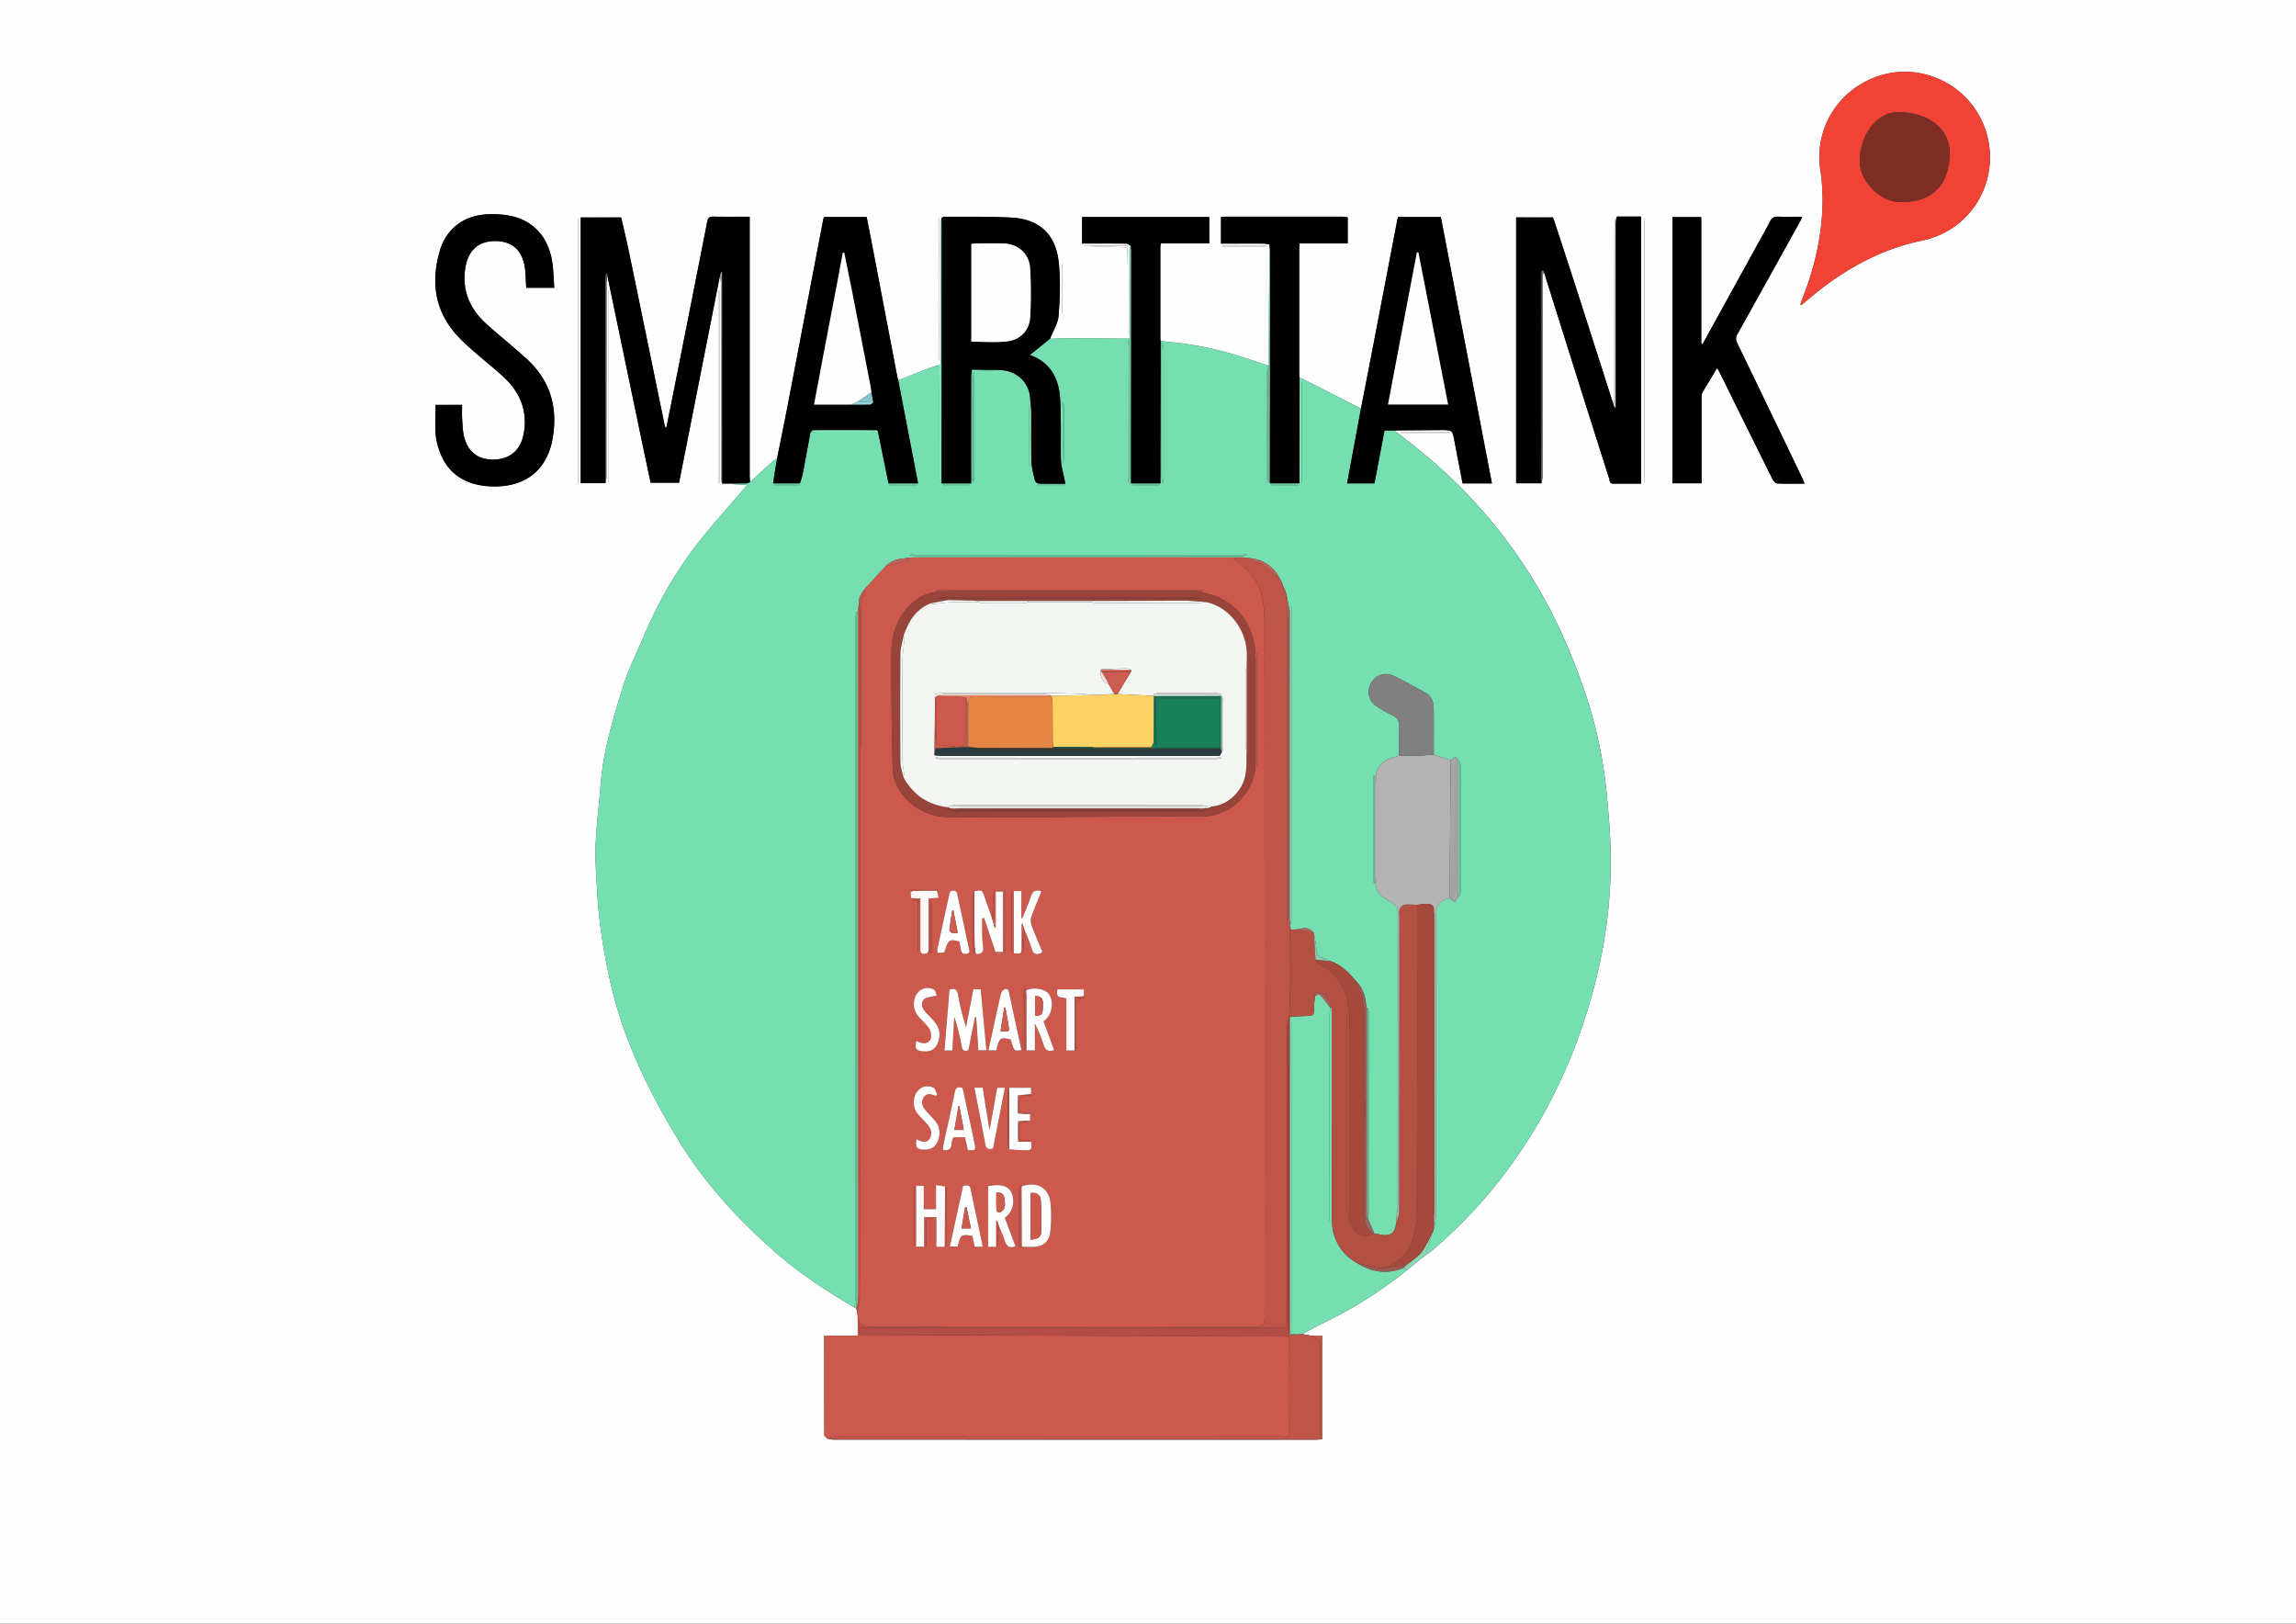 <svg xmlns="http://www.w3.org/2000/svg" viewBox="0 0 2048 1448">
  <rect x="0" y="0" width="2048" height="1448" fill="#333333" stroke="none"/>
  <g>
    <path d="M1124,824H-924V-624H1124ZM461.15-430.14l0,0h-32.8V-193h22.66a34.08,34.08,0,0,0,.9-5.53q.07-89,.09-178.07a30.42,30.42,0,0,1,1-5.45q11,35,22,70,18.09,57.36,36.26,114.68c.61,1.93.27,4.83,3.91,4.76,8.12-.17,16.25,0,24.6,0V-430.85H518.24c-.74,1.81-2.12,3.62-2.12,5.43q-.18,78.3-.13,156.58a42.14,42.14,0,0,1-.78,5.76Q498.58-315,481.93-367c-6.55-20.37-13.25-40.7-19.88-61ZM-160.08,543.09l1,5c.06,1,.12,2,.17,3v16.18h-29.91c0,29.89,0,59.28.12,88.66,0,1,1.79,2.06,2.75,3.09l.33.21.39,0a26,26,0,0,0,4.32.72q215.36.09,430.7.09a53.27,53.27,0,0,0,5.58-.55V567.13H245l-7.3-1.41c6.74-3.53,13.41-7.21,20.25-10.56a389,389,0,0,0,73-46.31l18.29-14.72a13.14,13.14,0,0,0,2.14-1.21A430.4,430.4,0,0,0,435,398.81c32.5-49.47,54.49-103.38,67.41-161.12a430.11,430.11,0,0,0,10.34-94.93c0-19.89-1.78-39.83-3.66-59.66a403.81,403.81,0,0,0-22.21-98c-12.12-33.93-27-66.52-46.4-97.07A450.43,450.43,0,0,0,341.7-222.76c-7.23-5.82-14.5-11.58-21.75-17.37,13.81-.11,27.63-.24,41.45-.3,10.24,0,10.14,0,12.06,10.37,2.29,12.39,4.76,24.75,7.16,37.17h26.15Q383.94-312,361.25-430.48H323.2c-.34,1.13-.7,2.06-.89,3Q312.17-374.5,302-321.54c-4,20.59-8,41.15-12,61.72-2.08-1-4.2-1.93-6.26-3Q260.89-274.4,238.05-286l-2-.89a.86.86,0,0,0-.82-.12c-.11-1.16-.32-2.31-.32-3.47q0-56.24,0-112.48c0-1.12.16-2.24.28-3.91h43v-23.21l0,0a22.28,22.28,0,0,0-3.75-.64q-52.68,0-105.37,0c-1.29,0-2.58.17-3.95.26v23.71c12.92,0,25.55,0,38.17,0a31.59,31.59,0,0,1,5.13.86c-.12,13.29-.29,26.58-.36,39.86q-.18,33.91-.25,67.83a6,6,0,0,1-.74.13c-10.53-3.4-21-7-31.6-10.15A290.22,290.22,0,0,0,119-319l-6.94-.95a.66.66,0,0,0-.76,0,13.38,13.38,0,0,1-.29-2q0-41.22,0-82.44a13.93,13.93,0,0,1,.55-2.55h43.09v-23.52H41.18v23.64h5c11.49,0,23-.07,34.47.09,1.38,0,2.73,1.26,4.1,1.93a1.39,1.39,0,0,0-.69-.15H42.23c7.64.92,15.28.83,22.91.95,5.43.09,10.86.46,16.29.71.19,5.29.53,10.57.54,15.86.07,19.16,0,38.33,0,57.49V-325l1,0v-4.82q0-34.25,0-68.49A33.06,33.06,0,0,1,84-404q0,40.59-.07,81.17L83-322l-8,0c-14.25-.09-28.51-.24-42.76-.25-6.54,0-13.08.26-19.61.39,2.67-6.92,7.15-13.73,7.65-20.81,1.12-16.2,1.9-32.74-.1-48.79-3-24.34-17.85-37.16-42.34-38.41-19.78-1-39.63-.61-59.44-.76a7.78,7.78,0,0,0-2.58,1,45.49,45.49,0,0,0-.6,5.3q-.06,59.42,0,118.83c0,2.15-.19,4.31-.3,6.46L-88-298c-3.13,1-6.31,2-9.39,3.17-8.48,3.28-16.92,6.68-25.37,10-.3-1.12-.68-2.23-.9-3.37q-11.2-58.59-22.39-117.2c-1.61-8.42-3.28-16.84-4.87-25h-38a16.62,16.62,0,0,0-.74,2.12Q-205.34-346.38-221-264.49c-3.17,16.49-6.56,32.94-9.85,49.4a48.71,48.71,0,0,0-4.8,3.4c-6.48,5.84-12.87,11.78-19.3,17.68-.12-2-.34-4-.34-6q0-112.48,0-225v-5.78c-11.18,0-21.81.15-32.43-.08-3.51-.08-4.74.87-5.44,4.47q-15.81,80.85-32,161.61c-1.47,7.41-3,14.81-4.51,22.21a2.4,2.4,0,0,1-1.37-1.72q-16-77.73-32-155.46c-2.1-10.16-4.58-20.26-6.89-30.38H-406v237h22a28.33,28.33,0,0,0,.89-5q.08-87.09.09-174.19a34.58,34.58,0,0,1,.92-5.66c.1.66.17,1.32.31,2q15.12,72.58,30.26,145.17c2.6,12.48,5.27,24.95,7.87,37.26h25.37q18.29-92.49,36.47-184.42a37,37,0,0,1,.85,5.66q.08,86.81.09,173.61A34.08,34.08,0,0,0-280-193l.16.21,22.43,1.26-1.44,1.63c-13.4,15.68-27.23,31-40.13,47.12-21.15,26.39-37.83,55.54-51,86.69-6.35,15-13.79,29.7-18.56,45.21C-377.41,18-386.16,47-388.39,77.45c-1.29,17.73-3.75,35.4-4.33,53.14-.49,14.75.82,29.58,1.68,44.35,1.44,24.77,5.46,49.17,10.68,73.42,11.38,53,34.68,100.83,62.8,146.57,22.52,36.63,51.37,67.8,83.42,96.3C-212,511-187.41,527-162,541.9Zm842-895.52.85.49c6.67-5.42,13.17-11.06,20-16.21,26.26-19.72,54.81-34.46,87.31-41.18C841.94-420,866-476.62,841.26-521.14,823.58-552.93,785.07-567.7,751-556c-35.38,12.15-56.63,46.65-51.37,82.9a186.32,186.32,0,0,1,2.08,26.36c0,31.19-6.82,61.06-18.33,89.94C682.83-355.37,682.38-353.89,681.88-352.43ZM594.7-317.11l-1.2-.22v-113H567.81V-193h25.94v-5.24q0-35,0-70c0-1.8-.16-3.9.66-5.34,4.15-7.34,8.6-14.51,13.29-22.33,1,2,1.85,3.37,2.57,4.81q23.34,47.2,46.76,94.38c.81,1.64,2.74,3.79,4.24,3.86,8,.38,15.94.18,24.41.18-.76-1.83-1.26-3.2-1.88-4.5Q654.77-257.59,625.61-318a7.76,7.76,0,0,1,.2-8.18q28-50,55.76-100.25c.67-1.21,1.17-2.52,2-4.3-7.64,0-14.61.18-21.56-.08-3.42-.13-5.39.88-7,4-3.93,7.7-8.27,15.2-12.44,22.78Q618.63-360.54,594.7-317.11Zm-1130.21,54.2c0,9-.42,17.84.16,26.58a56.82,56.82,0,0,0,3.58,15c7.37,20.8,25.1,31.61,50.53,31.15,27.06-.49,45.09-15.37,50-41.79,5.18-27.87-1.52-52.28-22.73-71.75-11.77-10.8-24.35-20.71-36.19-31.44C-504.76-348.4-512-364.6-509-384.71c2.35-15.69,11.49-24.25,26.56-24.33s24.29,8,26.61,23.55c.69,4.59.66,9.28,1,13.93.1,1.42.18,2.85.27,4.21h25c-.51-7.23-.66-14.2-1.55-21.07-3-23.19-16.28-38.66-37.55-43.07A84.56,84.56,0,0,0-489-432.91c-20.64.81-36.66,12.53-42.49,32-8.67,29-4.56,55.72,17.24,78.2,4.52,4.65,9.38,9,14.27,13.25,8.28,7.22,17,14,25,21.45,14.79,13.65,21.88,30.22,18.16,50.68-2.62,14.45-11.73,22.66-26.31,23.16-14,.48-23.77-6.82-27-20.84-1.16-5-1.31-10.2-1.61-15.33-.26-4.23-.06-8.5-.06-12.61Zm127.37-165.76-.5-.2v235.54h.5Zm951,0-.49-.19v234.52h.49Zm-826.1,235.36.92.16V-364.74h-.92ZM-381-363.77l-.69-.08v169.57h.69ZM-86.25-429h-.42v126.72h.42ZM369.37-238l-.13-.64h-44v.64ZM23.75-387.73l-.5,0V-345h.5Zm182.06-16.5-.11-.5H166.09v.5Z" transform="translate(924 624)" style="fill: #fefefe"/>
    <path d="M238.05-286q22.83,11.63,45.68,23.25c2.06,1,4.18,2,6.26,3q-6.18,33.38-12.39,66.87H302c3-15.94,6-31.6,8.92-47.18h9c7.25,5.79,14.52,11.55,21.75,17.37a450.43,450.43,0,0,1,98.78,110.82c19.36,30.55,34.28,63.14,46.4,97.07a403.81,403.81,0,0,1,22.21,98c1.88,19.83,3.63,39.77,3.66,59.66a430.11,430.11,0,0,1-10.34,94.93C489.49,295.43,467.5,349.34,435,398.81a430.4,430.4,0,0,1-83.63,94.11,13.14,13.14,0,0,1-2.14,1.21c-.21-1.05-.83-2.22-.55-3.12,1.65-5.41,3.5-10.77,5.28-16.14l1.07-2.82c.65-4.19,1.85-8.38,1.86-12.58q.15-133.16.07-266.3c0-9.81,2.78-13.45,12-16.22l4.93,3.9,3.16-5.86H378a28.47,28.47,0,0,0,1-5.17Q379,115,379,60.17A28.47,28.47,0,0,0,378,55h-.91c-.86-1.33-1.71-2.66-2.72-4.24L370,54l-15.12-5c0-13.66.09-27.32,0-41,0-5.76-1.8-11-7.1-14-9.27-5.23-18.64-10.31-28.17-15.07-8-4-16.65-1.13-20.66,6.21-4.21,7.75-2.24,16,5.31,21a100.8,100.8,0,0,0,13.45,7.62c4.83,2.18,6.56,5.49,6.4,10.61-.25,8.49-.07,17-.07,25.49-2.17.69-4.32,1.44-6.51,2.07-8.21,2.35-13,7.78-14.61,16.08L302,68c-.27,0-.77,0-.8.08a4.83,4.83,0,0,0-.21,1.42q0,46.47,0,92.95c0,.49.64,1,1,1.48l.92,0c.92,8.13,6,12.69,13.05,16,2.3,1.06,4.06,3.27,6.07,4.95l0,273.16c-.29,3.05-.59,6.11-.88,9.16-.17,5.52-2.73,9.63-7.85,10.28-3.7.47-7.63-.89-11.46-1.43q-3-7-6-14c.1-.38.19-.75.29-1.12a17.42,17.42,0,0,0,.83-3.75q.07-89.86,0-179.73a7.23,7.23,0,0,0-1-2.42l-.87-.16c-1.3-7.85-2-15.91-8-22.05-6.77-8.1-13.76-15.94-24.12-19.62-2.67-1.08-5.29-2.33-8-3.21-3.81-1.22-4.57-3.8-4.76-7.52-.24-4.86-1.43-9.67-2.21-14.5l-1.25-.94c-4-4.88-9-3.09-13.88-2.15l-4.84.16a1.15,1.15,0,0,0-.77-.15l-.36-3.9.3-1.06a29.43,29.43,0,0,0,.81-4.76q0-137.34,0-274.69c0-.81-.09-1.63-.14-2.45l-.66.06L227-79.93q-.41-.1-.81-.24-1.52-7.55-3-15.09l-4-9.78c-5.48-11.6-13.87-19.43-27.11-21a.93.93,0,0,0-.83,0,55.05,55.05,0,0,0-6.84-.84q-146.74-.06-293.5,0a78.65,78.65,0,0,0-7.9.82c-6.5.34-12.28,2.44-17,7l-18.06,19.67c-3.53,4.17-6.4,8.6-5.75,14.44a1.32,1.32,0,0,0-.16.85L-159.12-78H-160a46.74,46.74,0,0,0-1,6.68q-.06,303-.08,605.9a57.2,57.2,0,0,1-.92,7.32c-25.45-14.9-50-30.95-72.18-50.67-32.05-28.5-60.9-59.67-83.42-96.3-28.12-45.74-51.42-93.6-62.8-146.57-5.22-24.25-9.24-48.65-10.68-73.42-.86-14.77-2.17-29.6-1.68-44.35.58-17.74,3-35.41,4.33-53.14,2.23-30.45,11-59.47,19.86-88.35,4.77-15.51,12.21-30.2,18.56-45.21,13.19-31.15,29.87-60.3,51-86.69,12.9-16.09,26.73-31.44,40.13-47.12l1.44-1.63-22.44-1.26c7.15,0,14.3,0,21.45-.13A12.58,12.58,0,0,0-255-194c6.43-5.9,12.82-11.84,19.3-17.68a47,47,0,0,1,4.8-3.39c-1.18,7.3-2.36,14.6-3.58,22.2h23.91a72.65,72.65,0,0,0,2.46-7.93c2.4-12.46,4.65-24.94,6.95-37.42a42.07,42.07,0,0,1,5.54-.74q24.57-.09,49.15,0c1.78,0,3.55.82,5.33,1.26l.22-1.62,9.46,46.42h26.36l-17.71-91.95c8.45-3.34,16.89-6.74,25.37-10C-94.32-296-91.14-297-88-298c.67,1.59,1.92,3.19,1.93,4.78C-86-262-86-230.69-86-199.42V-194h.87v-105.1c.11-2.15.3-4.31.3-6.46q0-59.42,0-118.83a45.9,45.9,0,0,1,.6-5.31c.09,1.82.27,3.64.27,5.46Q-84-311.57-84.1-198.87v6h26.27v-5.62q0-45.24,0-90.47a35.34,35.34,0,0,1,.75-5.18q0,48.3.12,96.59A22.83,22.83,0,0,0-56-193a35.08,35.08,0,0,0,1-5.68q.09-47.15,0-94.3l22-.94C-18-294.21-5.7-283.45-5-268a30.36,30.36,0,0,0-.93,5.2c-.08,13.48,0,27,0,40.46V-209h1.19v-55.3c.24,2.62.67,5.23.68,7.84.09,14.8-.18,29.6.25,44.39.16,5.55,1.69,11.1,3,16.57a4.59,4.59,0,0,0,3.27,2.82c7.94.24,15.88.13,23.94.13C25.15-198.07,24.09-203,23-208c.32-1,.65-2,1-3a15.4,15.4,0,0,0,.95-3.67q.09-23.82,0-47.66A15.47,15.47,0,0,0,24-266a29.92,29.92,0,0,0-.93,5.16c-.13,17-.17,34.07-.23,51.11-.2-2.13-.56-4.26-.59-6.4-.17-17.15.35-34.33-.58-51.44C20.66-286,13.28-301-5.72-307.5c-.26-.09-.41-.48.18.25l18.15-14.69c6.54-.14,13.08-.41,19.62-.4,14.25,0,28.51.16,42.76.25l8,0V-321A28.36,28.36,0,0,0,82-315.8Q82-257,82-198.17A28.59,28.59,0,0,0,83-193a35.11,35.11,0,0,0,.92-5.69Q84-260.76,84-322.84,84-363.43,84-404a1.66,1.66,0,0,0,.07-.91,1.39,1.39,0,0,1,.69.15c.09,1.81.27,3.63.27,5.45Q85-299.09,84.86-198.87v6h26.25v-16.62l.18-110.46a.66.66,0,0,1,.76,0q0,60.87,0,121.73A28.59,28.59,0,0,0,113-193a28.44,28.44,0,0,0,.95-5.17q.08-57.33,0-114.64A29.4,29.4,0,0,0,113-318l6-1a290.22,290.22,0,0,1,56.44,10.75c10.62,3.11,21.07,6.75,31.6,10.15,0,.69,0,1.39,0,2.08a23.61,23.61,0,0,0-1,4.67q-.07,46.83,0,93.65a23.5,23.5,0,0,0,1,4.67,12.89,12.89,0,0,0,.88-3.22q0-51-.11-102,.12-33.92.25-67.83c.07-13.28.24-26.57.36-39.86a52.94,52.94,0,0,1,.5,5.31q-.07,100.68-.22,201.36v6.3H235v-10.21l.24-83.92a.86.86,0,0,1,.82.12v92.73h1v-4.89q0-40.65.05-81.3A31.75,31.75,0,0,1,238.05-286ZM-113-129a28.54,28.54,0,0,0,5.18.95Q38-128,183.82-128A28.54,28.54,0,0,0,189-129a28.57,28.57,0,0,0-5.18-1Q38-130-107.82-130A28.57,28.57,0,0,0-113-129ZM1.09-191.71v.43H25.8v-.43Zm-107.2.45v-.34h-24.57v.34Zm23.15-.43v.4h23.7v-.4Zm316.85.48v-.43H210.17c0,.14,0,.28,0,.43Zm-147.56-.45-.17.46h23.72v-.46Zm-320.15-.05c0,.15.09.3.14.45h22.58v-.45Z" transform="translate(924 624)" style="fill: #75dfb1"/>
    <path d="M-152.15-99.39l18.06-19.67,20.57-5.16-3.54-1.88a78.65,78.65,0,0,1,7.9-.82q146.76-.06,293.5,0a55.05,55.05,0,0,1,6.84.84H176.31c5.83,5.36,12.31,9.76,16.74,15.69,8.3,11.13,10.82,24.65,10.83,38.16q.26,310.9.12,621.81c0,8.63-.79,9.42-9.34,9.42q-171,0-341.9.08c-5.5,0-10.28,0-10.76-7.07l-.95-1c-.05-1-.11-2-.17-3,.71-5.32,2-10.64,2-16Q-156.9,428-157,324V46a34.17,34.17,0,0,0,1-5.69q.07-57.2,0-114.4c0-6.46-.57-13,2.76-19C-152.27-94.86-152.48-97.27-152.15-99.39ZM-94,226a15,15,0,0,0,1-3.65q.11-19.84,0-39.68A15.44,15.44,0,0,0-94,179a3.6,3.6,0,0,0-.81.12c-.09,0-.16.28-.16.43,0,14.91,0,29.83.09,44.74C-94.87,224.87-94.31,225.43-94,226Zm80,262,1.27-.09c3.48.06,7,.31,10.45.15,9-.43,14.17-4.43,15.11-13.44A116.89,116.89,0,0,0,13,448.38C11.29,434.83.23,429.2-12.89,434.19L-14,433a15.47,15.47,0,0,0-1,3.66q-.09,23.83,0,47.68A15.47,15.47,0,0,0-14,488ZM43,266l-.12-1.4v-6.2H19.11c-.64,6.65-.64,6.65,8.05,7.94v46.58h7.53L36,313a30.07,30.07,0,0,0,1-5.15c.08-11.77,0-23.54,0-35.3,0-1.74.18-3.47.25-4.76Zm-53,47a31.33,31.33,0,0,0,.91-5.17c.14-16,.18-32.07.25-48.1.15,1.81.43,3.61.43,5.42,0,14.14,0,28.29,0,42.43v5.2H-.9V289A111.69,111.69,0,0,1,6.93,307.9c1.55,5.18,4.36,6.27,9.4,4.57L6.79,286.88c7.42-5.18,9.7-16.37,5.19-23.81-3.13-5.16-13.79-7.11-20.8-3.81L-10,258c-.32.72-.93,1.44-.94,2.17-.35,16.48-.67,33-.84,49.46C-11.79,310.75-10.62,311.88-10,313ZM-37,170a51.8,51.8,0,0,0-.95,5.59c-.42,6.49-.71,13-1.05,19.47-2.27-6.39-4.57-12.78-6.78-19.19C-48,169.61-48.08,169.51-55,171c-.32.56-.91,1.12-.91,1.68-.06,17-.12,34,0,51,0,1.1,1.51,2.18,2.32,3.27,5.08.33,7.27-1.8,6.42-7a73.63,73.63,0,0,1-.8-9.85c-.12-5,0-9.95,0-14.92l1.74-.21Q-41.15,210-36,225.15c2.29,4,5.31,1.06,8,.85a15.47,15.47,0,0,0,1-3.66q.09-24.34,0-48.68A15.47,15.47,0,0,0-28,170Zm-51.21.16a5.17,5.17,0,0,0,.15-.86c0-.08-.21-.25-.33-.25-7.32,0-14.64-.06-22,.07-.49,0-.95,1.29-1.42,2,.17,1.92.34,3.84.51,5.78l8.27.4v5.14q0,19.71,0,39.42c0,2.43,0,4.81,3.41,4.84s3.93-2.16,3.92-5c-.07-10.64,0-21.29,0-31.93V177.28l8.94-.52C-87.34,174.19-87.79,172.17-88.23,170.16Zm64.38,230.91c4.26.26,8.51.68,12.77.75,7.39.12,7.39,0,7-7.51-.65-.42-1.26-1.12-1.95-1.23-2.86-.44-7.17.3-8.28-1.27-1.51-2.14-.59-6-.71-9.12,0-.66.06-1.33,0-2-.29-2.78.92-3.74,3.7-3.8,2.09,0,4.17-.93,6.25-1.45,0-2,0-3.95,0-5.93-1.92-.51-3.86-1.48-5.76-1.43-3.35.1-4.21-1.21-4.23-4.38-.07-9.37-.19-9.37,9.25-9.73a15.38,15.38,0,0,0,1.78-.3c0-.23,0-.46,0-.69H-15.89l11.64-1.54V346H-23.83c-.39,1.36-1.11,2.71-1.12,4.06q-.12,23.45,0,46.88C-24.94,398.33-24.23,399.7-23.85,401.07Zm13.79-194.86a16.45,16.45,0,0,1,1.43,2.45c1.88,5,3.81,9.94,5.48,15,1.26,3.81,4.34,3.55,6.89,2.79,3.36-1,1.16-3.45.45-5.24C1.48,214.41-1.54,207.73-4,200.84a11.88,11.88,0,0,1,0-7.41c2.7-7.59,5.92-15,8.94-22.5-5.49-1.81-8,.07-9.63,5-2.07,6.45-4.92,12.65-7.44,19l-.91-.15V170.7h-6.67v55.44c6.45.87,6.88.54,6.9-5.22,0-7,0-14,0-21l.91-.07.69,2.23q-.54,11.38-1.1,22.77h.79Q-10.77,215.53-10.06,206.21Zm-71,227.89-8.09-1.23v21.52H-100V433.56h-6.75v54.32h7.13V461.42h10.92V488h7.53c.41-1.17,1.16-2.35,1.17-3.53q.12-24.21,0-48.43C-80,435.36-80.7,434.73-81.06,434.1Zm48,35.19c1.82,4.42,4,8.72,5.37,13.27,1.53,5.19,4.26,7,9.57,5L-27.67,462c6.9-4.76,9.35-14,6.11-22-2.6-6.41-9.69-8.53-21-6.26V488h7.31A32.59,32.59,0,0,0-34,483C-33.61,478.44-33.39,473.86-33.08,469.29ZM-73.94-97c-3.08.31-6.17,1-9.22.87-11.79-.56-21.32,4.09-29.45,12.21-11.51,11.5-16.1,26.06-16.2,41.66-.22,34.78.22,69.57,1.08,104.34a37.64,37.64,0,0,0,5.86,18.14C-111.3,97-95,104.87-75.63,104.87c64.77,0,129.54-.52,194.31-.83,11.5-.06,23.09.84,34.47-.3C177.51,101.29,196,79.85,196,55.32c0-28.65.06-57.31,0-86a108.53,108.53,0,0,0-1.05-17.86c-3.12-18.25-12.78-32.45-29-41.28-6.66-3.62-14.61-4.87-22-7.2h4.91l-.05-.71H-88.81c0,.24,0,.48,0,.72Zm18.25,355.18c-2.27,11.52-4.45,22.61-6.64,33.7a207.25,207.25,0,0,1-7.1-28.62c-.83-4.63-2.65-6.47-7.71-4.62-1.46,17.86-2.94,35.87-4.44,54.16h7c.59-10.14,1.17-20,1.74-29.94a193.65,193.65,0,0,1,6.6,26.26c.71,3.88,2.39,4.66,6,3.44,2-9.79,3.91-19.64,5.88-29.49l1.09.23c.64,9.86,1.29,19.72,1.93,29.35h7.16c-1.72-18.43-3.39-36.43-5.07-54.47ZM-81.6,225.39c3.36-11.45,4.22-12.06,13.38-9.69.44,2.4,1,4.84,1.34,7.3.48,3.17,2.38,4.17,5.29,3.59,3.32-.65,2.29-2.91,1.83-5q-5.05-23.4-10-46.8c-.49-2.34-.51-4.52-4-4.47-3.26.05-3.19,2.2-3.64,4.27C-80.85,190.3-84.32,206-87.71,221.8a20,20,0,0,0,0,4.17Zm21,176.48c3.3-.34,7.48,1.21,6.38-4.08-3.58-17.23-7.38-34.41-11.07-51.49-4.26-1.39-6.17-.52-7.08,4.05-3.13,15.82-6.8,31.54-10.21,47.31a23,23,0,0,0-.2,3.87c10.54,2,6-8,9.58-11.28h10Zm-4.29,31.68q-5.85,26.94-11.79,54.22h7c2.58-10.91,2.58-10.91,13-9.63.71,3.22,1.45,6.55,2.17,9.8h7.08c-.18-1.21-.28-2.16-.47-3.1-3.42-16.08-6.93-32.14-10.2-48.25C-59,432.41-61.52,432.89-64.92,433.55Zm52.05-121c-3.64-16.9-7.32-33.78-10.88-50.68-.5-2.36-1-4.59-3.9-3.67a5.94,5.94,0,0,0-3.41,3.61c-2.89,12.31-5.49,24.69-8.18,37-1,4.61-2,9.21-3,14h7c3-11.72,3-11.72,12.82-9.86C-19.38,313.61-19.38,313.61-12.87,312.52Zm-25.37,87.8,10.63-54.21h-6.93L-41,382.5l-.58-.07c-1.91-12.06-3.83-24.11-5.78-36.4h-7.45c3.27,16.78,6.63,33.19,9.56,49.67C-44.57,399.85-43.35,401.86-38.24,400.32Zm-68.28-8.12c-1.19,7,.23,8.86,6.93,9.07,6.37.19,10.84-2.92,12.69-9.07,1.79-5.93,1.1-11.59-2.86-16.49-2.82-3.49-6-6.64-9-10s-3.83-7.55-1.06-11.43,6.37-2.66,9.89-1.06c.2.08.54-.15,2.08-.64-1.18-2.37-1.71-5.67-3.46-6.55-6.94-3.51-14.87.54-16.85,8-1.58,6-.74,11.54,3.55,16.3,3,3.33,6.26,6.47,9,10s3.14,8,.43,11.63-6.49,2.32-9.94.63A9.08,9.08,0,0,0-106.52,392.2Zm18.08-128.33c-.58-1.25-1-4.63-2.74-5.49-7.17-3.59-15.1.62-17,8.48-1.51,6.1-.33,11.56,4,16.24,2.7,2.95,5.58,5.75,8.1,8.84,3.1,3.8,3.68,9.94,1.06,12.49-3.25,3.16-7,1.94-10.58.33a3.63,3.63,0,0,0-1-.13c-1.76,6.95,0,9.12,8.58,9.11,5.34,0,9.07-3.21,10.86-8.19,2.32-6.41,1.47-12.52-2.87-17.89-2.19-2.71-4.66-5.21-7.09-7.73-3.49-3.61-6.24-8.21-2.91-12.37C-98.16,265.17-93.16,265.23-88.44,263.87ZM197.14,58.67l.5.19V-41.67h-.5Zm-219,166,.49.21V171.33h-.49Zm-83.28.09,1.14,0V184.05c0-6.58-.34-6.84-7.19-5.34l6,.74Zm-3.72,261.92.49.2V434.33h-.49Zm9.88,1.11h1c0-6.92.11-13.85,0-20.77-.07-3,.88-4.34,4-4a14,14,0,0,0,2.93-.29c-2.64.56-7.35-3.37-7.71,2.34C-99.34,472.58-99,480.19-99,487.78Z" transform="translate(924 624)" style="fill: #cc594c"/>
    <path d="M-158.95,551l.95,1q.09,4,.16,8v6.44L225,568a30.55,30.55,0,0,1,1,5.28q.09,39.78,0,79.56c0,1.72-1.26,3.42-1.93,5.14a28.65,28.65,0,0,0-5.19-1Q19.5,657-179.81,657a28.38,28.38,0,0,0-5.18,1l-1,1c-1-1-2.74-2.06-2.75-3.09-.15-29.38-.12-58.77-.12-88.66h29.91Z" transform="translate(924 624)" style="fill: #cc594c"/>
    <path d="M-255-194a12.58,12.58,0,0,1-3.41,1.07c-7.15.12-14.3.1-21.45.13L-280-193V-381.17l-.89-.16-1,3.45Q-300-285.81-318.29-193.46h-25.37c-2.6-12.31-5.27-24.78-7.87-37.26q-15.15-72.59-30.26-145.17c-.14-.65-.21-1.31-.31-2-.17-.92-.34-1.85-.5-2.77a7.86,7.86,0,0,0-1.47,4.8q0,91.41.07,182.83h-22V-430h2.19c10.74,1,21.49,1,32.23.93.55,0,1.11-.61,1.66-.94,2.31,10.12,4.79,20.22,6.89,30.38q16.08,77.71,32,155.46a2.4,2.4,0,0,0,1.37,1.72c1.5-7.4,3-14.8,4.51-22.21q16.06-80.79,32-161.61c.7-3.6,1.93-4.55,5.44-4.47,10.62.23,21.25.08,32.43.08v5.78q0,112.49,0,225C-255.3-198-255.08-196-255-194Z" transform="translate(924 624)"/>
    <path d="M681.88-352.43c.5-1.46,1-2.94,1.52-4.38,11.51-28.88,18.35-58.75,18.33-89.94a186.32,186.32,0,0,0-2.08-26.36c-5.26-36.25,16-70.75,51.37-82.9,34.05-11.69,72.56,3.08,90.24,34.87,24.75,44.52.68,101.09-51.19,111.81-32.5,6.72-61.05,21.46-87.31,41.18-6.86,5.15-13.36,10.79-20,16.21ZM774.61-444c25.76-.17,40.54-16.32,40.41-44.16-.09-21.14-19.25-36-46.29-35.79-18.53.12-34,20.27-33.86,44C734.94-462.63,753.65-441.65,774.61-444Z" transform="translate(924 624)" style="fill: #f04336"/>
    <path d="M462.05-428c6.63,20.34,13.33,40.67,19.88,61q16.71,51.92,33.28,103.9c.32.8.65,1.61,1,2.42l.9-.12v-3.73q0-80.4,0-160.8c0-1.85.73-3.69,1.12-5.54H539.8v238.19c-8.35,0-16.48-.12-24.6,0-3.64.07-3.3-2.83-3.91-4.76Q493.06-254.68,475-312q-11-35-22-70l-1.77-.94c-.08,1.49-.23,3-.23,4.47q0,67.74,0,135.49c0,16-.11,32-.16,48a40.81,40.81,0,0,1-.79-5.77q-.07-88,0-176v-5.11h-1V-202.5c0,1.33-.09,2.67,0,4,.19,2.56-.87,3.63-3.47,3.54a83.94,83.94,0,0,0-11,0c-4.38.43-5.66-1-5.64-5.51.18-38.16.1-76.32.1-114.48,0-36,.05-72-.06-108,0-3.75.76-5.38,4.94-5.19,7.31.35,14.66.1,22,.1Z" transform="translate(924 624)"/>
    <path d="M-5-268c-.67-15.46-13-26.22-28-25.94l-24-.2a35.34,35.34,0,0,0-.75,5.18q-.08,45.22,0,90.47v5.62H-84.1v-6q.09-112.71.18-225.43c0-1.82-.18-3.64-.27-5.46a8,8,0,0,1,2.58-1c19.81.15,39.66-.26,59.44.76,24.49,1.25,39.3,14.07,42.34,38.41,2,16.05,1.22,32.59.1,48.79-.5,7.08-5,13.89-7.65,20.82L-5.54-307.25c-.59-.73-.44-.34-.18-.25,19,6.54,26.38,21.46,27.39,39.93.93,17.11.41,34.29.58,51.44,0,2.14.39,4.27.59,6.4.07.57.13,1.15.2,1.72,1.05,5,2.11,9.94,3.26,15.4-8.06,0-16,.11-23.94-.13a4.59,4.59,0,0,1-3.27-2.82c-1.28-5.47-2.81-11-3-16.57-.43-14.79-.16-29.59-.25-44.39,0-2.61-.44-5.22-.68-7.84C-4.89-265.57-5-266.78-5-268Zm-52.59-51.27c10.72,0,21.25.88,31.56-.22,12.4-1.33,20.45-10,21-22.3a403.32,403.32,0,0,0-.1-42.87c-.79-13.36-10.95-22-24.37-22.24-8-.15-16-.06-24,0a39.32,39.32,0,0,0-4.15.45Z" transform="translate(924 624)"/>
    <path d="M594.7-317.11q23.92-43.44,47.87-86.87c4.17-7.58,8.51-15.08,12.44-22.78,1.6-3.14,3.57-4.15,7-4,7,.26,13.92.08,21.56.08-.82,1.78-1.32,3.09-2,4.3q-27.83,50.16-55.76,100.25a7.76,7.76,0,0,0-.2,8.18q29.24,60.35,58.21,120.81c.62,1.3,1.12,2.67,1.88,4.5-8.47,0-16.46.2-24.41-.18-1.5-.07-3.43-2.22-4.24-3.86q-23.5-47.13-46.76-94.38c-.72-1.44-1.52-2.84-2.57-4.81-4.69,7.82-9.14,15-13.29,22.33-.82,1.44-.66,3.54-.66,5.34q-.06,35,0,70V-193H567.81V-430.35H593.5v113Z" transform="translate(924 624)"/>
    <path d="M-122.77-284.83l17.71,91.95h-26.36l-9.46-46.42c-.5-.34-1-1-1.51-1-18.76,0-37.52-.08-56.28,0-.82,0-1.63,1.31-2.45,2-2.3,12.48-4.55,25-6.95,37.42a72.65,72.65,0,0,1-2.46,7.93h-23.91c1.22-7.6,2.4-14.9,3.58-22.2,3.29-16.47,6.68-32.92,9.85-49.41q15.73-81.88,31.35-163.78a16.62,16.62,0,0,1,.74-2.12h38c1.59,8.15,3.26,16.57,4.87,25q11.2,58.61,22.39,117.2C-123.45-287.06-123.07-285.95-122.77-284.83ZM-145.1-265l-1.71-9c-.27-2-.44-4-.82-5.92Q-155.79-322-164-364.06c-2.26-11.53-4.64-23-7-34.55l-1.33,0c-1.51,8.19-3,16.39-4.54,24.58-4.07,21.34-8.2,42.67-12.26,64-2.95,15.47-5.82,30.95-8.81,46.89h33c5.62,0,11.24.1,16.85-.07C-147-263.25-146.07-264.37-145.1-265Z" transform="translate(924 624)"/>
    <path d="M320-240.13h-9C308-224.55,305-208.89,302-192.95H277.6q6.22-33.56,12.39-66.87c4-20.57,8.08-41.13,12-61.72q10.19-52.95,20.28-105.91c.19-1,.55-1.9.89-3h38.05Q383.95-312,406.77-192.89H380.62c-2.4-12.42-4.87-24.78-7.16-37.17-1.92-10.37-1.82-10.42-12.06-10.37C347.58-240.37,333.76-240.24,320-240.13ZM341.19-398.9l-1.36,0c-8.56,45.09-17.12,90.19-25.75,135.67h53.6C358.8-308.73,350-353.81,341.19-398.9Z" transform="translate(924 624)"/>
    <path d="M330.94,508.85a389,389,0,0,1-73,46.31c-6.84,3.35-13.51,7-20.25,10.56l-5.72.43-1.1-.34c-3-1-2.95-3.35-2.95-6q.07-135.66,0-271.33c0-1.9-.18-3.8-.28-5.71,5.19-.26,10.37-.65,15.56-.75,3.51-.07,5-1.27,4.85-5.06-.16-4,.49-8.11.78-12.16,2.1-2.57,4.3-2.13,6.18.1,2.74,3.27,5.27,6.71,7.89,10.08a35.26,35.26,0,0,0-.93,5.7q-.07,89.75,0,179.49v4.71h1V275c.29.06.59.14.88.22q0,91.32.15,182.63c0,5.78-.08,11.79,1.37,17.29,3.06,11.61,9.81,20.87,20.52,26.88,13.15,8.52,27,10.73,41.87,4.87Z" transform="translate(924 624)" style="fill: #76dfb1"/>
    <path d="M-535.51-262.91h23.67c0,4.11-.2,8.38.06,12.61.3,5.13.45,10.36,1.61,15.33,3.25,14,13,21.32,27,20.84,14.58-.5,23.69-8.71,26.31-23.16,3.72-20.46-3.37-37-18.16-50.68-8.06-7.44-16.74-14.23-25-21.45-4.89-4.26-9.75-8.6-14.27-13.25-21.8-22.48-25.91-49.16-17.24-78.2,5.83-19.51,21.85-31.23,42.49-32a84.56,84.56,0,0,1,20.35,1.42c21.27,4.41,34.58,19.88,37.55,43.07.89,6.87,1,13.84,1.55,21.07h-25c-.09-1.36-.17-2.79-.27-4.21-.3-4.65-.27-9.34-1-13.93-2.32-15.55-11.58-23.62-26.61-23.55s-24.21,8.64-26.56,24.33c-3,20.11,4.24,36.31,18.83,49.53,11.84,10.73,24.42,20.64,36.19,31.44,21.21,19.47,27.91,43.88,22.73,71.75-4.9,26.42-22.93,41.3-50,41.79-25.43.46-43.16-10.35-50.53-31.15a56.82,56.82,0,0,1-3.58-15C-535.93-245.07-535.51-253.87-535.51-262.91Z" transform="translate(924 624)"/>
    <path d="M111.29-319.95l-.18,110.46v16.62H84.86v-6q.11-100.23.21-200.45c0-1.82-.18-3.64-.27-5.45-1.37-.67-2.72-1.91-4.1-1.93-11.49-.16-23-.09-34.47-.09h-5v-23.64H154.65v23.52H111.56a13.93,13.93,0,0,0-.55,2.55q0,41.22,0,82.44A13.38,13.38,0,0,0,111.29-319.95Z" transform="translate(924 624)"/>
    <path d="M235.19-287,235-203.13v10.21H208.66v-6.3q.12-100.68.22-201.36a52.94,52.94,0,0,0-.5-5.31,31.59,31.59,0,0,0-5.13-.86c-12.62-.08-25.25,0-38.17,0V-430.5c1.37-.09,2.66-.26,3.95-.26q52.68,0,105.37,0a22.28,22.28,0,0,1,3.75.64h-111a2,2,0,0,0,1.89,1.09q52.47,0,104.93,0c1.38,0,2.76-.7,4.14-1.07v23.21h-43c-.12,1.67-.27,2.79-.28,3.91q0,56.24,0,112.48C234.87-289.36,235.08-288.21,235.19-287Z" transform="translate(924 624)"/>
    <path d="M232,566.15l5.72-.43,7.3,1.41,8.43,4.11V659H-177.78c-2.49,0-5,.07-7.49.11l-.39,0-.33-.21,1-1H224c.67-1.72,1.92-3.42,1.93-5.14q.18-39.78,0-79.56a30.55,30.55,0,0,0-1-5.28c.35-.36.7-.72,1.06-1.07Z" transform="translate(924 624)" style="fill: #be5547"/>
    <path d="M-185.27,659.1c2.5,0,5-.11,7.49-.11H253.46V571.24L245,567.13h10.3v92.23a53.27,53.27,0,0,1-5.58.55q-215.35,0-430.7-.09A26,26,0,0,1-185.27,659.1Z" transform="translate(924 624)" style="fill: #c4594b"/>
    <path d="M-162,541.9a57.2,57.2,0,0,0,.92-7.32q.06-302.94.08-605.9A46.74,46.74,0,0,1-160-78V529.65c0,3.83,0,7.66.06,11.49l-.14,2Z" transform="translate(924 624)" style="fill: #71e3b2"/>
    <path d="M462.05-428l-6.17,0c-7.33,0-14.68.25-22-.1-4.18-.19-5,1.44-4.94,5.19.11,36,.06,72,.06,108,0,38.16.08,76.32-.1,114.48,0,4.48,1.26,5.94,5.64,5.51a83.94,83.94,0,0,1,11,0c2.6.09,3.66-1,3.47-3.54-.1-1.32,0-2.66,0-4V-381.86h1v5.11q0,88,0,176a40.81,40.81,0,0,0,.79,5.77c.07.69.14,1.37.22,2H428.39V-430.12h1.77a242.11,242.11,0,0,0,28.86,1c.71,0,1.42-.69,2.13-1.06Z" transform="translate(924 624)" style="fill: #040404"/>
    <path d="M-408.14-428.67v235.34h-.5V-428.87Z" transform="translate(924 624)" style="fill: #fbfbfb"/>
    <path d="M542.86-428.67v234.33h-.49V-428.86Z" transform="translate(924 624)" style="fill: #fcfcfc"/>
    <path d="M-160.08,543.09c.05-.65.09-1.3.14-2,.33-1.37.67-2.75,1-4.12a41.57,41.57,0,0,0,.9-6.23q.09-103.39.07-206.79h1q0,104-.09,208.1c0,5.32-1.32,10.64-2,16Z" transform="translate(924 624)" style="fill: #c55143"/>
    <path d="M451.05-193c-.08-.68-.15-1.36-.22-2,.05-16,.15-32,.16-48q0-67.74,0-135.49c0-1.49.15-3,.23-4.47L453-382a30.42,30.42,0,0,0-1,5.45q-.07,89-.09,178.07A34.08,34.08,0,0,1,451.05-193Z" transform="translate(924 624)" style="fill: #737272"/>
    <path d="M-281.82-377.88l1-3.45.89.16V-193a34.08,34.08,0,0,1-.91-5.59q-.08-86.8-.09-173.61A37,37,0,0,0-281.82-377.88Z" transform="translate(924 624)" style="fill: #999"/>
    <path d="M-384-193q0-91.41-.07-182.83a7.86,7.86,0,0,1,1.47-4.8c.16.92.33,1.85.5,2.77a34.58,34.58,0,0,0-.92,5.66q-.09,87.09-.09,174.19A28.33,28.33,0,0,1-384-193Z" transform="translate(924 624)" style="fill: #595858"/>
    <path d="M-283.24-193.31V-364.74h.92v171.59Z" transform="translate(924 624)" style="fill: #fbfbfb"/>
    <path d="M518.24-430.85c-.39,1.85-1.11,3.69-1.12,5.54q-.07,80.4,0,160.8v3.73l-.9.12c-.32-.81-.65-1.62-1-2.42a42.14,42.14,0,0,0,.78-5.76q.06-78.29.13-156.58C516.12-427.23,517.5-429,518.24-430.85Z" transform="translate(924 624)" style="fill: #cdcdcc"/>
    <path d="M-381-363.77v169.49h-.69V-363.85Z" transform="translate(924 624)" style="fill: #fafafa"/>
    <path d="M113-193a28.59,28.59,0,0,1-.93-5.19q-.08-60.85,0-121.73L119-319l-6,1Q113-255.5,113-193Z" transform="translate(924 624)" style="fill: #7bf0bc"/>
    <path d="M84-322.84q0,62.07-.06,124.15A35.11,35.11,0,0,1,83-193q0-64,0-128V-322Z" transform="translate(924 624)" style="fill: #7ef2c0"/>
    <ellipse cx="837.54" cy="258.4" rx="0.29" ry="89.6" style="fill: #fbfbfb"/>
    <path d="M84.11-404.92A1.66,1.66,0,0,1,84-404a33.06,33.06,0,0,0-1,5.67q-.09,34.24,0,68.49V-325l-1,0v-4.86c0-19.16,0-38.33,0-57.49,0-5.29-.35-10.57-.54-15.86-5.43-.25-10.86-.62-16.29-.71-7.63-.12-15.27,0-22.91-.95Z" transform="translate(924 624)" style="fill: #fcfcfc"/>
    <path d="M330.94,508.85l-3.16-1.92,3-3.05c4.42-3.63,9.64-6.63,13.06-11,4.18-5.37,6.84-11.93,10.15-18-1.78,5.37-3.63,10.73-5.28,16.14-.28.9.34,2.07.55,3.12Z" transform="translate(924 624)" style="fill: #8ad5b3"/>
    <path d="M-85.13-299.16v105.1H-86v-5.37c0-31.27,0-62.55-.08-93.82,0-1.59-1.26-3.19-1.93-4.78Z" transform="translate(924 624)" style="fill: #79ebb9"/>
    <path d="M207-296c0-.69,0-1.39,0-2.08a6,6,0,0,0,.74-.13q.07,51,.11,102A12.89,12.89,0,0,1,207-193Q207-244.49,207-296Z" transform="translate(924 624)" style="fill: #80f4c1"/>
    <path d="M238.05-286a31.75,31.75,0,0,0-1,5.65q-.11,40.65-.05,81.3v4.89h-1v-92.73Z" transform="translate(924 624)" style="fill: #77ebb9"/>
    <path d="M369.37-238H325.26v-.64h44Z" transform="translate(924 624)" style="fill: #fbfbfb"/>
    <path d="M23.75-387.73V-345h-.5v-42.72Z" transform="translate(924 624)" style="fill: #fbfbfb"/>
    <path d="M205.81-404.23H166.09v-.5H205.7Z" transform="translate(924 624)" style="fill: #fbfbfb"/>
    <path d="M-157.84,560.05q-.07-4-.16-8c.48,7.12,5.26,7.07,10.76,7.07q170.94-.17,341.9-.08c8.55,0,9.34-.79,9.34-9.42q0-310.91-.12-621.81c0-13.51-2.53-27-10.83-38.16-4.43-5.93-10.91-10.33-16.74-15.69h14.87a.93.93,0,0,1,.83,0c.46.7.79,1.82,1.41,2a43.33,43.33,0,0,1,20,13c1.8,2.08,3.77,4,5.66,6l4,9.78c.3,6,.85,11.91.85,17.86q.09,138.7,0,277.39l3.21,4.95a1.15,1.15,0,0,1,.77.15c-.42.82-1.21,1.63-1.21,2.45,0,14.26.27,28.52.17,42.78-.08,10.91-.6,21.81-.92,32.72v0l-1,3a38.87,38.87,0,0,0-1,6.18q-.07,129.45,0,258.88c0,8.94,0,8.94-9,8.94Z" transform="translate(924 624)" style="fill: #be5547"/>
    <path d="M226,283c.32-10.91.84-21.81.92-32.72.1-14.26-.16-28.52-.17-42.78,0-.82.79-1.63,1.21-2.45l4.84-.16,13.88,2.15L248,208q.69,11.91,1.37,23.82c.89,1.23,1.51,3,2.72,3.6,14,7.13,22.59,18.28,25.95,33.56-.33,9.93-.94,19.86-.95,29.79q-.15,76.07.08,152.13c0,4.7,1.87,9.39,2.87,14.08,1.5,3,2.47,6.47,4.62,8.91,4.17,4.72,12.05,5.46,16.37,2.23.28,0,.57-.05.86-.06,3.83.54,7.76,1.9,11.46,1.43,5.12-.65,7.68-4.76,7.85-10.28,1-3.61,2.85-7.22,2.86-10.83q.27-131.64.19-263.29c0-2-.58-4.23.14-5.92s2.59-4.05,4.22-4.29c3.72-.55,7.61,0,11.43.12,0,91.45.13,182.9-.2,274.35a86.64,86.64,0,0,1-4.66,26.7C331.31,495.51,322,502.42,311,507c-2.05-.06-4.17.21-6.14-.24-6.35-1.43-12.64-3.11-18.95-4.7-10.71-6-17.46-15.27-20.52-26.88-1.45-5.5-1.36-11.51-1.37-17.29q-.18-91.3-.15-182.63c-.06-4.79-6.26-13.06-10.73-14-2.78-.61-5.15-.32-4.24,3.61-.29,4.05-.94,8.12-.78,12.16.15,3.79-1.34,5-4.85,5.06-5.19.1-10.37.49-15.56.75a1.85,1.85,0,0,0-.69.21A8.19,8.19,0,0,0,226,283Z" transform="translate(924 624)" style="fill: #b25042"/>
    <path d="M340,183c-3.82-.11-7.71-.67-11.43-.12-1.63.24-3.47,2.52-4.22,4.29s-.14,3.93-.14,5.92q0,131.65-.19,263.29c0,3.61-1.87,7.22-2.86,10.83.29-3.05.59-6.11.88-9.16a35.83,35.83,0,0,0,.9-5.74q.09-131.1,0-262.19a32,32,0,0,0-.91-5.23c-2-1.68-3.77-3.89-6.07-4.95-7-3.26-12.13-7.82-13.05-16l.14,0a25.37,25.37,0,0,0,.88-4.73Q304,116,304,72.75a24.54,24.54,0,0,0-.9-4.72l-.14,0c1.63-8.3,6.4-13.73,14.61-16.08,2.19-.63,4.34-1.38,6.51-2.07,5.42,0,10.83.19,16.24.06,4.88-.12,9.74-.57,14.61-.87L370,54q-.51,61.48-1,123c-9.26,2.77-12,6.41-12,16.22q0,133.16-.07,266.3c0,4.2-1.21,8.39-1.86,12.58L355,460c.07-1.49.21-3,.21-4.48q0-131.52,0-263c0-1.49-.16-3-.24-4.47.43-5.36-3.39-5.85-7.16-5.91A54.84,54.84,0,0,0,340,183Z" transform="translate(924 624)" style="fill: #b2b3b2"/>
    <path d="M355,460l0,12.05L354,474.87c-3.31,6-6,12.6-10.15,18-3.42,4.41-8.64,7.41-13.06,11-1.58.2-3.17.35-4.74.61-5,.81-10,1.67-15,2.51,11-4.58,20.31-11.49,24.14-22.93a86.64,86.64,0,0,0,4.66-26.7c.33-91.45.2-182.9.2-274.35a54.84,54.84,0,0,1,7.81-.91c3.77.06,7.59.55,7.16,5.91a28.59,28.59,0,0,0-.93,5.19Q354,324,354,454.82A27.88,27.88,0,0,0,355,460Z" transform="translate(924 624)" style="fill: #a6493d"/>
    <path d="M278,269c-3.36-15.28-12-26.43-25.95-33.56-1.21-.61-1.83-2.37-2.72-3.6L263,233.25c10.36,3.68,17.35,11.52,24.12,19.62a12.13,12.13,0,0,0,.62,3.36c4.31,8.51,5.36,17.62,5.34,27-.07,23.6,0,47.19,0,70.79v31q0,37.66,0,75.34A24.39,24.39,0,0,0,294,465c.35,5,3.28,8.29,7,11.13-4.32,3.23-12.2,2.49-16.37-2.23-2.15-2.44-3.12-5.91-4.62-8.91q0-89.47-.09-178.95C279.9,280.36,278.67,274.68,278,269Z" transform="translate(924 624)" style="fill: #a6493d"/>
    <path d="M354.89,49c-4.87.3-9.73.75-14.61.87-5.41.13-10.82,0-16.24-.06,0-8.5-.18-17,.07-25.49.16-5.12-1.57-8.43-6.4-10.61a100.8,100.8,0,0,1-13.45-7.62c-7.55-4.93-9.52-13.2-5.31-20.95C303-22.18,311.64-25,319.61-21c9.53,4.76,18.9,9.84,28.17,15.07,5.3,3,7.06,8.26,7.1,14C355,21.7,354.9,35.36,354.89,49Z" transform="translate(924 624)" style="fill: gray"/>
    <path d="M369,177q.51-61.47,1-122.95l4.36-3.23L377.08,55l-.17,0a26,26,0,0,0-.87,4.73Q376,115,376,170.25a25.52,25.52,0,0,0,.88,4.73h.17l-3.16,5.86Z" transform="translate(924 624)" style="fill: #a3a6a7"/>
    <path d="M-158,324q0,103.39-.07,206.79a41.57,41.57,0,0,1-.9,6.23c0-.5-.11-1-.11-1.49q0-304.27,0-608.55c0-1.67-.07-3.33-.11-5,.35-2,.71-4.06,1.06-6.09,0,1.66.07,3.32.07,5Q-158,122.45-158,324Z" transform="translate(924 624)" style="fill: #b76c60"/>
    <path d="M-159.12-78c0,1.66.11,3.32.11,5q0,304.28,0,608.55c0,.5.08,1,.11,1.49-.33,1.37-.67,2.75-1,4.12,0-3.83-.06-7.66-.06-11.49V-78Z" transform="translate(924 624)" style="fill: #80d4b0"/>
    <path d="M-158,324q0-201.55,0-403.11c0-1.67,0-3.33-.07-5a1.32,1.32,0,0,1,.16-.85,37.46,37.46,0,0,1,.86,5.72Q-157-16.62-157,46V324h-1Z" transform="translate(924 624)" style="fill: #bf4f40"/>
    <path d="M293,354c0-23.6-.06-47.19,0-70.79,0-9.38-1-18.49-5.34-27a12.13,12.13,0,0,1-.62-3.36c6,6.14,6.71,14.2,8,22.05L295,462c-.35,1-.69,2-1,3a24.39,24.39,0,0,1-.95-4.69Q293,422.66,293,385c.32-8.28.72-16.57.91-24.86A34,34,0,0,0,293,354Z" transform="translate(924 624)" style="fill: #9c5b55"/>
    <path d="M224,200Q224,61.3,224-77.4c0-5.95-.55-11.9-.85-17.86q1.53,7.55,3,15.09c-.1.73-.2,1.46-.31,2.18a48.07,48.07,0,0,0-.8,6.26Q225,61.05,225,193.82A39.89,39.89,0,0,1,224,200Z" transform="translate(924 624)" style="fill: #bb6054"/>
    <path d="M-113-129a28.57,28.57,0,0,1,5.18-1Q38-130,183.82-130a28.57,28.57,0,0,1,5.18,1Z" transform="translate(924 624)" style="fill: #77ddb0"/>
    <path d="M-113-129H189a28.54,28.54,0,0,1-5.18.95Q38-128-107.82-128A28.54,28.54,0,0,1-113-129Z" transform="translate(924 624)" style="fill: #6ee8b4"/>
    <path d="M224,200a39.89,39.89,0,0,0,1-6.17Q225,61,225-71.73a48.07,48.07,0,0,1,.8-6.26c0,2.17.12,4.33.12,6.49q0,132.89,0,265.77a54,54,0,0,0,.85,6.77c.13,1.3.25,2.6.37,3.9Z" transform="translate(924 624)" style="fill: #c25a52"/>
    <path d="M227-79.93l.23-1.93.66-.06c.05.82.14,1.64.14,2.45q0,137.35,0,274.69a28.41,28.41,0,0,1-.82,4.76c-.06-1.66-.18-3.33-.18-5Q227,57.53,227-79.93Z" transform="translate(924 624)" style="fill: #6debb8"/>
    <path d="M227-79.93Q227,57.53,227,195c0,1.66.12,3.33.18,5-.09.35-.19.7-.29,1.06a52.22,52.22,0,0,1-.86-6.77q-.06-132.88,0-265.77c0-2.16-.07-4.32-.12-6.49.11-.72.21-1.45.31-2.18Q226.55-80,227-79.93Z" transform="translate(924 624)" style="fill: #a5897d"/>
    <path d="M322.06,184.91a32,32,0,0,1,.91,5.23q0,131.1,0,262.19a35.83,35.83,0,0,1-.9,5.74Q322.06,321.5,322.06,184.91Z" transform="translate(924 624)" style="fill: #7fd8b2"/>
    <path d="M296,275.08a7.23,7.23,0,0,1,1,2.42q.06,89.87,0,179.73a17.42,17.42,0,0,1-.83,3.75c-.06-2.67-.16-5.33-.16-8Q296,364,296,275.08Z" transform="translate(924 624)" style="fill: #70eeb9"/>
    <path d="M296,275.08Q296,364,296,453c0,2.66.1,5.32.16,8-.1.37-.19.74-.29,1.12A7.76,7.76,0,0,0,295,462l.06-187Z" transform="translate(924 624)" style="fill: #8c9588"/>
    <path d="M-157,46q0-62.61,0-125.23a37.46,37.46,0,0,0-.86-5.72c-.65-5.84,2.22-10.27,5.75-14.44-.33,2.12-.12,4.53-1.09,6.29-3.33,6.06-2.76,12.55-2.76,19q0,57.2,0,114.4A34.17,34.17,0,0,1-157,46Z" transform="translate(924 624)" style="fill: #be584b"/>
    <path d="M-57-294.13l24,.2L-55-293a33.91,33.91,0,0,0-1,5.67Q-56-240.16-56-193a22.83,22.83,0,0,1-.94-4.53Q-57-245.82-57-294.13Z" transform="translate(924 624)" style="fill: #7dedbb"/>
    <path d="M83-321q0,64,0,128a28.59,28.59,0,0,1-.95-5.17Q82-257,82-315.8A28.36,28.36,0,0,1,83-321Z" transform="translate(924 624)" style="fill: #73dbae"/>
    <path d="M113-193q0-62.49,0-125a29.4,29.4,0,0,1,.94,5.18q.08,57.31,0,114.64A28.44,28.44,0,0,1,113-193Z" transform="translate(924 624)" style="fill: #73dcaf"/>
    <path d="M378,55a28.47,28.47,0,0,1,1,5.17Q379,115,379,169.83a28.47,28.47,0,0,1-1,5.17Z" transform="translate(924 624)" style="fill: #70e5b2"/>
    <path d="M378,55V175h-1.08q0-60,0-119.95l.17,0Z" transform="translate(924 624)" style="fill: #82cfae"/>
    <path d="M207-296q0,51.49,0,103a23.5,23.5,0,0,1-1-4.67q-.07-46.83,0-93.65A23.61,23.61,0,0,1,207-296Z" transform="translate(924 624)" style="fill: #74dcaf"/>
    <path d="M-56-193q0-47.16,0-94.31A33.91,33.91,0,0,1-55-293q0,47.15,0,94.3A35.08,35.08,0,0,1-56-193Z" transform="translate(924 624)" style="fill: #72daad"/>
    <path d="M302,164c-.34-.5-1-1-1-1.48Q301,116,301,69.53a4.83,4.83,0,0,1,.21-1.42c0-.1.53-.06.8-.08Z" transform="translate(924 624)" style="fill: #70e3b2"/>
    <path d="M302,164V68l.91,0,.14,0q0,48,0,95.93l-.14,0Z" transform="translate(924 624)" style="fill: #99c6b0"/>
    <path d="M219.12-105c-1.89-2-3.86-3.94-5.66-6a43.33,43.33,0,0,0-20-13c-.62-.2-.95-1.32-1.41-2C205.25-124.47,213.64-116.64,219.12-105Z" transform="translate(924 624)" style="fill: #bc6257"/>
    <path d="M263,233.25l-13.62-1.41Q248.64,219.93,248,208c.78,4.83,2,9.64,2.21,14.5.19,3.72,1,6.3,4.76,7.52C257.66,230.92,260.28,232.17,263,233.25Z" transform="translate(924 624)" style="fill: #90c6ad"/>
    <path d="M-201.12-238.23c.82-.7,1.63-2,2.45-2,18.76-.11,37.52-.08,56.28,0,.51,0,1,.63,1.51,1-.09.65-.18,1.31-.22,1.62-1.78-.44-3.55-1.25-5.33-1.26q-24.57-.15-49.15,0A42.07,42.07,0,0,0-201.12-238.23Z" transform="translate(924 624)" style="fill: #7ef0bf"/>
    <path d="M-5-268c.07,1.21.14,2.42.22,3.63v55.3H-6v-13.28c0-13.49,0-27,0-40.46A30.36,30.36,0,0,1-5-268Z" transform="translate(924 624)" style="fill: #78e6b7"/>
    <path d="M23-208c-.07-.57-.13-1.15-.2-1.72.06-17,.1-34.08.23-51.11A29.92,29.92,0,0,1,24-266q0,27.5,0,55C23.69-210,23.36-209,23-208Z" transform="translate(924 624)" style="fill: #7beaba"/>
    <path d="M-117.06-126.1l3.54,1.88-20.57,5.16C-129.34-123.66-123.56-125.76-117.06-126.1Z" transform="translate(924 624)" style="fill: #bc6459"/>
    <path d="M24-211q0-27.5,0-55a15.47,15.47,0,0,1,1,3.66q.09,23.83,0,47.66A15.4,15.4,0,0,1,24-211Z" transform="translate(924 624)" style="fill: #72daae"/>
    <path d="M295,462a7.76,7.76,0,0,1,.82.13q3,7,6,14c-.29,0-.58,0-.86.06-3.72-2.84-6.65-6.17-7-11.13C294.33,464,294.67,463,295,462Z" transform="translate(924 624)" style="fill: #996860"/>
    <ellipse cx="937.45" cy="432.51" rx="17.47" ry="0.31" style="fill: #7ef2c0"/>
    <path d="M246.71,207.08l-13.88-2.15C237.71,204,242.73,202.2,246.71,207.08Z" transform="translate(924 624)" style="fill: #b8685c"/>
    <ellipse cx="805.61" cy="432.57" rx="17.37" ry="0.24" style="fill: #7ef2c0"/>
    <ellipse cx="852.89" cy="432.51" rx="16.75" ry="0.29" style="fill: #7ef2c0"/>
    <path d="M233.89-191.21H210.18c0-.15,0-.29,0-.43h23.72Z" transform="translate(924 624)" style="fill: #7ef2c0"/>
    <path d="M86.33-191.66h23.55v.46H86.16Z" transform="translate(924 624)" style="fill: #7ef2c0"/>
    <path d="M-233.82-191.71h22.72v.45h-22.58C-233.73-191.41-233.78-191.56-233.82-191.71Z" transform="translate(924 624)" style="fill: #7ef2c0"/>
    <path d="M144-97c7.35,2.33,15.3,3.58,22,7.2,16.23,8.83,25.89,23,29,41.28A108.53,108.53,0,0,1,196-30.64c.09,28.65,0,57.31,0,86,0,24.53-18.49,46-42.85,48.42-11.38,1.14-23,.24-34.47.3-64.77.31-129.54.82-194.31.83-19.42,0-35.67-7.85-46.24-24.62a37.64,37.64,0,0,1-5.86-18.14c-.86-34.77-1.3-69.56-1.08-104.34.1-15.6,4.69-30.16,16.2-41.66C-104.48-92-94.95-96.66-83.16-96.1c3,.14,6.14-.56,9.22-.88ZM135-88.29a40.23,40.23,0,0,0-5.31-.7Q62.11-89.05-5.49-89c-24.27,0-48.54.11-72.82.17l-15.65,3C-107.2-80.6-113.73-69.73-118-57c-1,5.51-2.82,11-2.87,16.52q-.41,48.14,0,96.25c0,4.45,1.78,8.88,2.73,13.32C-109.72,84.75-96.6,93.62-79,95.92l1.71.25a4,4,0,0,0,.53.7l-4,.44L-74,99a23.59,23.59,0,0,0,4.68,1q107.4.08,214.78,0A14.14,14.14,0,0,0,149,99a23.55,23.55,0,0,0,5-1.09c1.17-.51,2-1.8,3-2.74,13.45-.87,26.83-12.66,29.76-27.43,1.4-7.06.88-14.49,1.23-21.75L188-29c0-5,.36-10-.06-14.91C186.27-64,171.8-82.71,152-87ZM-86.67-90.86l-.2.5H147.67v-.5Z" transform="translate(924 624)" style="fill: #99443b"/>
    <path d="M-55.69,258.21h6.48c1.68,18,3.35,36,5.07,54.47H-51.3c-.64-9.63-1.29-19.49-1.93-29.35l-1.09-.23c-2,9.85-3.93,19.7-5.88,29.49-3.62,1.22-5.3.44-6-3.44a193.65,193.65,0,0,0-6.6-26.26c-.57,9.9-1.15,19.8-1.74,29.94h-7c1.5-18.29,3-36.3,4.44-54.16,5.06-1.85,6.88,0,7.71,4.62a207.25,207.25,0,0,0,7.1,28.62C-60.14,280.82-58,269.73-55.69,258.21Z" transform="translate(924 624)" style="fill: #fefefd"/>
    <path d="M-55,171c6.91-1.49,7-1.39,9.19,4.87,2.21,6.41,4.51,12.8,6.78,19.19.36,1.3.73,2.6,1.1,3.9l1.17,4.4.89-.22V171h6.58v54.12H-36q-5.1-15.14-10.18-30.27l-1.74.21c0,5-.09,9.95,0,14.92a73.63,73.63,0,0,0,.8,9.85c.85,5.25-1.34,7.38-6.42,7a43.34,43.34,0,0,1-1.13-6.71C-54.87,203.8-54.91,187.4-55,171Z" transform="translate(924 624)" style="fill: #fdfcfc"/>
    <path d="M-12.89,434.19c13.12-5,24.18.64,25.85,14.19a116.89,116.89,0,0,1-.13,26.24c-.94,9-6.12,13-15.11,13.44-3.48.16-7-.09-10.45-.15Q-12.8,461.06-12.89,434.19ZM-4.63,440v41.67c6.19-.81,9.07-2.09,9.28-6.33a234.52,234.52,0,0,0-.37-29.64C3.94,441.26.05,439.25-4.63,440Z" transform="translate(924 624)" style="fill: #fefdfd"/>
    <path d="M-35.29,488H-42.6V433.79c11.35-2.27,18.44-.15,21,6.26,3.24,8,.79,17.23-6.11,22l9.53,25.48c-5.31,2-8,.23-9.57-5-1.34-4.55-3.55-8.85-5.37-13.27q-.75-2.3-1.48-4.59l-.73.14Zm0-48.31c0,4.93-.17,9.84.07,14.74.14,3.08,2.39,3.54,4.54,2,4.33-3.05,3-7.71,2.56-11.84C-28.51,440.92-31,439.2-35.29,439.64Z" transform="translate(924 624)" style="fill: #fefdfd"/>
    <path d="M-81.22,488h-7.53V461.42H-99.67v26.46h-7.13V433.56H-100v20.83h10.9V432.87l8.09,1.23Z" transform="translate(924 624)" style="fill: #fdfcfc"/>
    <path d="M-8.82,259.26c7-3.3,17.67-1.35,20.8,3.81,4.51,7.44,2.23,18.63-5.19,23.81l9.54,25.59c-5,1.7-7.85.61-9.4-4.57A111.69,111.69,0,0,0-.9,289v23.77H-8.39v-5.2c0-14.14,0-28.29,0-42.43,0-1.81-.28-3.61-.43-5.42A.28.28,0,0,0-8.82,259.26ZM-.75,282c6.62-.33,7.16-1.22,7-11.75-.07-4.37-2.58-6.08-7-5.87Z" transform="translate(924 624)" style="fill: #fefdfd"/>
    <path d="M-11.18,202.05l-.69-2.23-.91.07c0,7,0,14,0,21,0,5.76-.45,6.09-6.9,5.22V170.7H-13v24.05l.91.15c2.52-6.31,5.37-12.51,7.44-19,1.58-4.94,4.14-6.82,9.63-5-3,7.49-6.24,14.91-8.94,22.5a11.88,11.88,0,0,0,0,7.41c2.43,6.89,5.45,13.57,8.16,20.36.71,1.79,2.91,4.24-.45,5.24-2.55.76-5.63,1-6.89-2.79-1.67-5.05-3.6-10-5.48-15a16.45,16.45,0,0,0-1.43-2.45Z" transform="translate(924 624)" style="fill: #fdfcfb"/>
    <path d="M-81.6,225.39l-6.15.58a20,20,0,0,1,0-4.17c3.39-15.76,6.86-31.5,10.31-47.24.45-2.07.38-4.22,3.64-4.27,3.47,0,3.49,2.13,4,4.47q4.95,23.42,10,46.8c.46,2.12,1.49,4.38-1.83,5-2.91.58-4.81-.42-5.29-3.59-.37-2.46-.9-4.9-1.34-7.3C-77.38,213.33-78.24,213.94-81.6,225.39Zm8-37.38-1.09.07c-.85,5.81-1.81,11.6-2.46,17.43-.08.75,1.27,2.17,2.19,2.42,1.5.41,3.19.11,5.23.11C-71.06,200.92-72.3,194.46-73.55,188Z" transform="translate(924 624)" style="fill: #fefdfd"/>
    <path d="M-60.63,401.87l-2.62-11.62h-10c-3.63,3.32,1,13.25-9.58,11.28a23,23,0,0,1,.2-3.87c3.41-15.77,7.08-31.49,10.21-47.31.91-4.57,2.82-5.44,7.08-4.05,3.69,17.08,7.49,34.26,11.07,51.49C-53.15,403.08-57.33,401.53-60.63,401.87Zm-12.08-18.14h8.41c-1.39-7.38-2.69-14.32-4-21.26l-.72-.15Z" transform="translate(924 624)" style="fill: #fefdfd"/>
    <path d="M-64.92,433.55c3.4-.66,5.92-1.14,6.77,3,3.27,16.11,6.78,32.17,10.2,48.25.19.94.29,1.89.47,3.1h-7.08c-.72-3.25-1.46-6.58-2.17-9.8-10.38-1.28-10.38-1.28-13,9.63h-7Q-70.77,460.49-64.92,433.55Zm7,38c-1.42-6.72-2.73-12.9-4-19.09l-1.16.11-3.24,19Z" transform="translate(924 624)" style="fill: #fefdfd"/>
    <path d="M-12.87,312.52c-6.51,1.09-6.51,1.09-9.6-9.58-9.79-1.86-9.79-1.86-12.82,9.86h-7c1-4.77,2-9.37,3-14,2.69-12.35,5.29-24.73,8.18-37a5.94,5.94,0,0,1,3.41-3.61c2.86-.92,3.4,1.31,3.9,3.67C-20.19,278.74-16.51,295.62-12.87,312.52Zm-18.69-16.84c7.16.51,7.88.31,7.49-2.59-.84-6.22-2.07-12.39-3.14-18.57l-1,0C-29.28,281.45-30.39,288.37-31.56,295.68Z" transform="translate(924 624)" style="fill: #fefdfd"/>
    <path d="M-4.06,394.31c.37,7.54.37,7.63-7,7.51-4.26-.07-8.51-.49-12.77-.75q0-27.52,0-55H-4.25v5.43L-15.89,353v16l10.81.54c0,2,0,4,0,5.94l-10.69.61v17.83a7.42,7.42,0,0,0,1.28.28Z" transform="translate(924 624)" style="fill: #fdfcfc"/>
    <path d="M-38.24,400.32c-5.11,1.54-6.33-.47-7.06-4.62-2.93-16.48-6.29-32.89-9.56-49.67h7.45c1.95,12.29,3.87,24.34,5.78,36.4l.58.07,6.51-36.39h6.93Z" transform="translate(924 624)" style="fill: #fefdfd"/>
    <path d="M-106.52,392.2a9.08,9.08,0,0,1,1.4.42c3.45,1.69,7.23,3,9.94-.63s2.29-8-.43-11.63-6-6.71-9-10c-4.29-4.76-5.13-10.28-3.55-16.3,2-7.5,9.91-11.55,16.85-8,1.75.88,2.28,4.18,3.46,6.55-1.54.49-1.88.72-2.08.64-3.52-1.6-7.22-2.69-9.89,1.06s-1.93,7.92,1.06,11.43,6.14,6.56,9,10c4,4.9,4.65,10.56,2.86,16.49-1.85,6.15-6.32,9.26-12.69,9.07C-106.29,401.06-107.71,399.23-106.52,392.2Z" transform="translate(924 624)" style="fill: #fefdfd"/>
    <path d="M-88.44,263.87c-4.72,1.36-9.72,1.3-11.64,3.69-3.33,4.16-.58,8.76,2.91,12.37,2.43,2.52,4.9,5,7.09,7.73,4.34,5.37,5.19,11.48,2.87,17.89-1.79,5-5.52,8.19-10.86,8.19-8.58,0-10.34-2.16-8.58-9.11a3.63,3.63,0,0,1,1,.13c3.6,1.61,7.33,2.83,10.58-.33,2.62-2.55,2-8.69-1.06-12.49-2.52-3.09-5.4-5.89-8.1-8.84-4.28-4.68-5.46-10.14-4-16.24,2-7.86,9.88-12.07,17-8.48C-89.47,259.24-89,262.62-88.44,263.87Z" transform="translate(924 624)" style="fill: #fefdfd"/>
    <path d="M34.69,312.91H27.16V266.33c-8.69-1.29-8.69-1.29-8-7.94H42.88v6.2l-8.19.43Z" transform="translate(924 624)" style="fill: #fdfbfb"/>
    <path d="M-88.23,170.16c.44,2,.89,4,1.45,6.6l-8.94.52v12.49c0,10.64,0,21.29,0,31.93,0,2.82-.42,5-3.92,5s-3.41-2.41-3.41-4.84q0-19.71,0-39.42v-5.14l-8.27-.4c-.17-1.94-.34-3.86-.51-5.78a43.26,43.26,0,0,1,5.28-.74C-100.42,170.22-94.33,170.21-88.23,170.16Z" transform="translate(924 624)" style="fill: #fcf8f8"/>
    <path d="M144-97H-88.82c0-.24,0-.48,0-.72H148.81l.05.71Z" transform="translate(924 624)" style="fill: #cd594c"/>
    <path d="M-36,225.15h6.77V171h-6.58v32.11l-.89.22-1.17-4.4a28.41,28.41,0,0,0,.84-4.68c.09-8.09,0-16.18.06-24.28h9v56C-30.74,226.21-33.76,229.17-36,225.15Z" transform="translate(924 624)" style="fill: #d1695d"/>
    <path d="M197.14,58.67V-41.66h.5V58.86Z" transform="translate(924 624)" style="fill: #d05a4d"/>
    <path d="M-10,313c-.62-1.12-1.79-2.25-1.78-3.37.17-16.49.49-33,.84-49.46,0-.73.62-1.45.94-2.17Z" transform="translate(924 624)" style="fill: #cd5c4f"/>
    <path d="M-55,171c.08,16.4.12,32.8.3,49.2a43.34,43.34,0,0,0,1.13,6.71c-.81-1.09-2.31-2.17-2.32-3.27-.14-17-.08-34,0-51C-55.9,172.12-55.31,171.56-55,171Z" transform="translate(924 624)" style="fill: #c94e41"/>
    <path d="M-21.86,224.66V171.33h.49v53.54Z" transform="translate(924 624)" style="fill: #ca5244"/>
    <path d="M-28,226V170a15.47,15.47,0,0,1,1,3.66q.09,24.35,0,48.68A15.47,15.47,0,0,1-28,226Z" transform="translate(924 624)" style="fill: #ca5346"/>
    <path d="M-105.14,224.75v-45.3l-6-.74c6.85-1.5,7.18-1.24,7.19,5.34v40.74Z" transform="translate(924 624)" style="fill: #cb5548"/>
    <path d="M-10,313V258l1.18,1.26a.28.28,0,0,1,0,.47c-.07,16-.11,32.07-.25,48.1A31.33,31.33,0,0,1-10,313Z" transform="translate(924 624)" style="fill: #c94d3f"/>
    <path d="M34.69,312.91V265l8.19-.43L43,266l-7,.37V313Z" transform="translate(924 624)" style="fill: #c84c3e"/>
    <path d="M-12.89,434.19q.08,26.87.16,53.72L-14,488V433Z" transform="translate(924 624)" style="fill: #c94e40"/>
    <path d="M-14,433v55a15.47,15.47,0,0,1-1-3.66q-.09-23.83,0-47.68A15.47,15.47,0,0,1-14,433Z" transform="translate(924 624)" style="fill: #cd5c4f"/>
    <path d="M-81.22,488l.16-53.85c.36.63,1,1.26,1,1.89q.08,24.22,0,48.43C-80.06,485.6-80.81,486.78-81.22,488Z" transform="translate(924 624)" style="fill: #ca5548"/>
    <path d="M-108.86,486.67V434.33h.49v52.54Z" transform="translate(924 624)" style="fill: #ca5244"/>
    <path d="M-23.83,346q0,27.53,0,55c-.38-1.37-1.09-2.74-1.1-4.1q-.12-23.45,0-46.88C-24.94,348.74-24.22,347.39-23.83,346Z" transform="translate(924 624)" style="fill: #c95042"/>
    <path d="M36,313V266.36l7-.37-5.74,1.8c-.07,1.29-.24,3-.25,4.76,0,11.76,0,23.53,0,35.3A30.07,30.07,0,0,1,36,313Z" transform="translate(924 624)" style="fill: #cd5c4f"/>
    <path d="M-94,226c-.3-.57-.86-1.13-.86-1.7-.07-14.91-.07-29.83-.09-44.74,0-.15.07-.39.16-.43A3.6,3.6,0,0,1-94,179Q-94,202.5-94,226Z" transform="translate(924 624)" style="fill: #c94d3f"/>
    <path d="M-94,226q0-23.49,0-47a15.44,15.44,0,0,1,.95,3.66q.11,19.83,0,39.68A15,15,0,0,1-94,226Z" transform="translate(924 624)" style="fill: #cd5c4f"/>
    <path d="M-4.06,394.31l-10.41-.12a7.42,7.42,0,0,1-1.28-.28V376.08l10.69-.61c-2.08.51-4.16,1.4-6.25,1.44-2.78.06-4,1-3.7,3.8.07.65,0,1.32,0,2,.12,3.12-.8,7,.71,9.12,1.11,1.57,5.42.83,8.28,1.27C-5.32,393.19-4.71,393.89-4.06,394.31Z" transform="translate(924 624)" style="fill: #ca5144"/>
    <path d="M-5.08,369.53-15.89,369V353H-4.06c0,.23,0,.46,0,.69a15.38,15.38,0,0,1-1.78.3c-9.44.36-9.32.36-9.25,9.73,0,3.17.88,4.48,4.23,4.38C-8.94,368.05-7,369-5.08,369.53Z" transform="translate(924 624)" style="fill: #cc574a"/>
    <path d="M-99,487.78c0-7.59-.36-15.2.11-22.76.36-5.71,5.07-1.78,7.71-2.34a14,14,0,0,1-2.93.29c-3.08-.31-4,1-4,4,.16,6.92,0,13.85,0,20.77Z" transform="translate(924 624)" style="fill: #cb5549"/>
    <path d="M-37,170c0,8.1,0,16.19-.06,24.28a28.41,28.41,0,0,1-.84,4.68c-.37-1.3-.74-2.6-1.1-3.9.34-6.49.63-13,1.05-19.47A51.8,51.8,0,0,1-37,170Z" transform="translate(924 624)" style="fill: #cb5446"/>
    <path d="M-88.23,170.16c-6.1.05-12.19.06-18.28.2a43.26,43.26,0,0,0-5.28.74c.47-.69.93-2,1.42-2,7.32-.13,14.64-.08,22-.07.12,0,.34.17.33.25A5.17,5.17,0,0,1-88.23,170.16Z" transform="translate(924 624)" style="fill: #c95244"/>
    <path d="M-11.18,202.05c.38,1.39.75,2.78,1.12,4.16q-.72,9.31-1.43,18.62h-.79Q-11.73,213.44-11.18,202.05Z" transform="translate(924 624)" style="fill: #c94d40"/>
    <path d="M-35.29,488V464.84l.73-.14q.73,2.3,1.48,4.59c-.31,4.57-.53,9.15-1,13.71A32.59,32.59,0,0,1-35.29,488Z" transform="translate(924 624)" style="fill: #c84b3d"/>
    <path d="M-157.84,560.05,215,560c9,0,9,0,9-8.94q0-129.43,0-258.88a38.87,38.87,0,0,1,1-6.18q0,20,0,40,0,117.67,0,235.34a32,32,0,0,0,1,5.66l0-.06c-.36.35-.71.71-1.06,1.07l-382.84-1.52Z" transform="translate(924 624)" style="fill: #b44e44"/>
    <path d="M224,658H-185a28.38,28.38,0,0,1,5.18-1Q19.5,657,218.8,657A28.65,28.65,0,0,1,224,658Z" transform="translate(924 624)" style="fill: #cd5b4e"/>
    <path d="M-370-430c-.55.33-1.11.93-1.66.94-10.74.05-21.49,0-32.23-.93H-370Z" transform="translate(924 624)"/>
    <path d="M774.61-444c-21,2.37-39.67-18.61-39.74-35.91-.09-23.77,15.33-43.92,33.86-44,27-.17,46.2,14.65,46.29,35.79C815.15-460.34,800.37-444.19,774.61-444Z" transform="translate(924 624)" style="fill: #7e2d25"/>
    <path d="M-57.62-319.26v-87.21a39.32,39.32,0,0,1,4.15-.45c8,0,16-.12,24,0,13.42.25,23.58,8.88,24.37,22.24A403.32,403.32,0,0,1-5-341.78c-.59,12.3-8.64,21-21,22.3C-36.37-318.38-46.9-319.26-57.62-319.26Z" transform="translate(924 624)" style="fill: #fefefe"/>
    <path d="M-164.87-263.16h-33c3-15.94,5.86-31.42,8.81-46.89,4.06-21.34,8.19-42.67,12.26-64,1.56-8.19,3-16.39,4.54-24.58l1.33,0c2.33,11.51,4.71,23,7,34.55q8.25,42.06,16.38,84.14c.38,1.95.55,3.94.82,5.92q-6.06,4-12.11,8.11Z" transform="translate(924 624)" style="fill: #fefefe"/>
    <path d="M-158.92-265.89q6-4.07,12.11-8.11l1.71,9Z" transform="translate(924 624)" style="fill: #8ac3cb"/>
    <path d="M-158.92-265.89l13.82.9c-1,.62-1.93,1.74-2.92,1.76-5.61.17-11.23.08-16.85.07Z" transform="translate(924 624)" style="fill: #97d4dd"/>
    <path d="M341.19-398.9c8.8,45.09,17.61,90.17,26.49,135.65h-53.6c8.63-45.48,17.19-90.58,25.75-135.67Z" transform="translate(924 624)" style="fill: #fefefe"/>
    <path d="M226,283a8.19,8.19,0,0,1,1,0c0,.66-.11,1.33-.11,2q0,138.15.09,276.3c0,1.47.13,2.94.2,4.51h3.71l1.1.34-5.95.79,0,.06q0-117,0-234c0-2.33-.09-4.66-.14-7l.18-43Z" transform="translate(924 624)" style="fill: #9e7e6d"/>
    <path d="M230.91,565.81H227.2c-.07-1.57-.2-3-.2-4.51q-.06-138.15-.09-276.3c0-.66.07-1.33.11-2a1.85,1.85,0,0,1,.69-.21c.1,1.91.28,3.81.28,5.71q0,135.67,0,271.33C228,562.46,228,564.79,230.91,565.81Z" transform="translate(924 624)" style="fill: #70e9b8"/>
    <path d="M263,275V464.9h-1V460.2q0-89.74,0-179.49A35.26,35.26,0,0,1,263,275Z" transform="translate(924 624)" style="fill: #73e6b6"/>
    <path d="M311,507c5-.84,10-1.7,15-2.51,1.57-.26,3.16-.41,4.74-.61l-3,3.05c-14.83,5.86-28.72,3.65-41.87-4.87,6.31,1.59,12.6,3.27,18.95,4.7C306.83,507.21,309,506.94,311,507Z" transform="translate(924 624)" style="fill: #9b5a51"/>
    <path d="M248.9,264.83c-.91-3.93,1.46-4.22,4.24-3.61,4.47,1,10.67,9.25,10.73,14-.29-.08-.59-.16-.88-.22l0,0c-2.62-3.37-5.15-6.81-7.89-10.08C253.2,262.7,251,262.26,248.9,264.83Z" transform="translate(924 624)" style="fill: #a76158"/>
    <path d="M278.12-430.12c-1.38.37-2.76,1.07-4.14,1.07q-52.47.09-104.93,0a2,2,0,0,1-1.89-1.09h111Z" transform="translate(924 624)"/>
    <path d="M461.15-430.14c-.71.37-1.42,1.05-2.13,1.06a242.11,242.11,0,0,1-28.86-1h31Z" transform="translate(924 624)"/>
    <path d="M226,283q-.09,21.51-.17,43l-.85,0q0-20,0-40Z" transform="translate(924 624)" style="fill: #b7493f"/>
    <path d="M278,269c.67,5.68,1.9,11.36,1.91,17.05q.21,89.47.09,179c-1-4.69-2.85-9.38-2.87-14.08q-.31-76.07-.08-152.13C277.06,288.86,277.67,278.93,278,269Z" transform="translate(924 624)" style="fill: #b15043"/>
    <path d="M355,460a27.88,27.88,0,0,1-1-5.18Q354,324,354,193.21A28.59,28.59,0,0,1,355,188c.08,1.49.24,3,.24,4.47q0,131.52,0,263C355.21,457,355.07,458.51,355,460Z" transform="translate(924 624)" style="fill: #a54639"/>
    <path d="M303.08,164q0-48,0-95.93a24.54,24.54,0,0,1,.9,4.72q.07,43.25,0,86.48A25.37,25.37,0,0,1,303.08,164Z" transform="translate(924 624)" style="fill: #b8b0b0"/>
    <path d="M293,354a34,34,0,0,1,.92,6.1c-.19,8.29-.59,16.58-.91,24.86Q293,369.5,293,354Z" transform="translate(924 624)" style="fill: #9b6157"/>
    <path d="M376.91,55q0,60,0,120a25.52,25.52,0,0,1-.88-4.73Q376,115,376,59.76A26,26,0,0,1,376.91,55Z" transform="translate(924 624)" style="fill: #a7a2a5"/>
    <path d="M-79,95.92c-17.61-2.3-30.73-11.17-39.19-26.84a10.2,10.2,0,0,0,.66-3c-.39-3.93-1.4-7.84-1.41-11.76q-.19-44.47,0-88.94c0-6.41,1.17-12.81,1.68-19.23A10.28,10.28,0,0,0-118-57C-113.73-69.73-107.2-80.6-94-85.87a17.39,17.39,0,0,0,3.69.45c5.1-.44,10.17-1.34,15.27-1.51,8-.26,16-.07,24-.07a11.82,11.82,0,0,0,3.16,1q18.84.09,37.68,0A11.82,11.82,0,0,0-7-87H50a24.33,24.33,0,0,0,4.68,1q33.21.09,66.42,0c1.48,0,3-.31,4.45-.32,6.93,0,13.86,0,20.79-.06A56.62,56.62,0,0,0,152-87c19.81,4.26,34.28,22.92,36,43C188.4-39,188-34,188-29a22.75,22.75,0,0,0-1,4.65Q187,8.48,187,41.32A24,24,0,0,0,188,46c-.35,7.26.17,14.69-1.23,21.75C183.82,82.51,170.44,94.3,157,95.17l-3,1.65L153,95a28.7,28.7,0,0,0-5.18-.95Q37.5,94-72.82,94A28.7,28.7,0,0,0-78,95ZM58.07-26A2.53,2.53,0,0,0,58-25C57-20.2,60.5-14.59,64.9-14l5.16,9L47-4A9.87,9.87,0,0,0,44.27-5C32.5-5.35,20.73-5.9,9-5.95-21.83-6.09-52.61-6-83.4-6a43.47,43.47,0,0,0-6.54,1l.13.84,2,.18c-.12.28-.25.55-.37.82-.62.36-1.23.73-1.84,1.1l-.09,22.72q-.19,14.4-.38,28.79a59.06,59.06,0,0,0,6.33.66q121.37.06,242.72,0c1.83,0,3.65-.12,5.48-.19l1.2-2c.6-1.34,1.71-2.67,1.72-4,.13-14.43.1-28.86,0-43.3A16.08,16.08,0,0,0,166-3a4,4,0,0,1-.82-.37A3.36,3.36,0,0,1,165-4c.13-.1.37-.25.36-.29A5.36,5.36,0,0,0,165-5a19,19,0,0,0-4.16-1Q135-6,109.16-6A19,19,0,0,0,105-5l0,1a1.28,1.28,0,0,1-.22.57L72.84-5l12-20a.69.69,0,0,0-.07-.9,3,3,0,0,0,.07-.79C83.56-27.13,82.25-28,81-27.93c-7.66.18-15.32.56-23,.87ZM-90,52a28.73,28.73,0,0,0,5.18,1Q38,53,160.82,53A28.57,28.57,0,0,0,166,52a24.4,24.4,0,0,0-4.7-.92Q37.44,51-86.43,51.08A14.67,14.67,0,0,0-90,52Z" transform="translate(924 624)" style="fill: #f3f5f3"/>
    <path d="M-118-57a10.28,10.28,0,0,1,.79,3.14c-.51,6.42-1.64,12.82-1.68,19.23q-.27,44.46,0,88.94c0,3.92,1,7.83,1.41,11.76a10.2,10.2,0,0,1-.66,3c-.95-4.44-2.69-8.87-2.73-13.32q-.34-48.12,0-96.25C-120.85-46-119-51.5-118-57Z" transform="translate(924 624)" style="fill: #f3f6f4"/>
    <path d="M154,96.82l3-1.65c-1,.94-1.79,2.23-3,2.74A23.55,23.55,0,0,1,149,99H-74l-6.72-1.69,4-.44,3.77.28a33.14,33.14,0,0,0,5.27.82Q37.5,98,142.71,98a34.29,34.29,0,0,0,5.27-.81l5-.5Z" transform="translate(924 624)" style="fill: #963d35"/>
    <path d="M-86.67-90.86H147.67v.5H-86.87Z" transform="translate(924 624)" style="fill: #9b463d"/>
    <path d="M154,96.82l-1-.17a21.81,21.81,0,0,0-3.79-.66q-107,0-214,0c-4.16,0-8.32.1-12.48.16L-79,95.92l1-.93H153Z" transform="translate(924 624)" style="fill: #f8fefd"/>
    <path d="M-77.28,96.17C-73.12,96.11-69,96-64.8,96q107,0,214,0a21.81,21.81,0,0,1,3.79.66l-5,.5c-2-.05-4-.14-6-.14q-87.5,0-175,0c-13.33,0-26.66.09-40,.14l-3.77-.28A4,4,0,0,1-77.28,96.17Z" transform="translate(924 624)" style="fill: #e6dcd6"/>
    <path d="M-74,99H149a14.14,14.14,0,0,1-3.54,1Q38.08,100-69.32,100A23.59,23.59,0,0,1-74,99Z" transform="translate(924 624)" style="fill: #9a463d"/>
    <path d="M-78.31-88.84C-54-88.9-29.76-89-5.49-89q67.59,0,135.19,0a40.23,40.23,0,0,1,5.31.7l-20.38.11L50-88-7-88l-44,0c-2-.12-4-.29-6-.35C-64.07-88.52-71.19-88.67-78.31-88.84Z" transform="translate(924 624)" style="fill: #9c4a41"/>
    <path d="M50-88l64.63-.21L135-88.29,152-87a56.62,56.62,0,0,1-5.65.58c-6.93.08-13.86,0-20.79.06-1.48,0-3,.31-4.45.32q-33.21,0-66.42,0A24.33,24.33,0,0,1,50-87Z" transform="translate(924 624)" style="fill: #f5f8f6"/>
    <path d="M188,46a24,24,0,0,1-.94-4.67Q187,8.47,187-24.37A22.75,22.75,0,0,1,188-29Z" transform="translate(924 624)" style="fill: #f8fdfc"/>
    <path d="M-78.31-88.84c7.12.17,14.24.32,21.36.51,2,.06,4,.23,6,.35v1c-8,0-16-.19-24,.07-5.1.17-10.17,1.07-15.27,1.51A17.39,17.39,0,0,1-94-85.87Z" transform="translate(924 624)" style="fill: #f6f8f7"/>
    <path d="M-4.63,440c4.68-.72,8.57,1.29,8.91,5.7a234.52,234.52,0,0,1,.37,29.64c-.21,4.24-3.09,5.52-9.28,6.33Z" transform="translate(924 624)" style="fill: #cc594c"/>
    <path d="M-35.29,439.64c4.33-.44,6.78,1.28,7.17,4.93.44,4.13,1.77,8.79-2.56,11.84-2.15,1.51-4.4,1-4.54-2C-35.46,449.48-35.29,444.57-35.29,439.64Z" transform="translate(924 624)" style="fill: #cd5b4e"/>
    <path d="M-.75,282V264.37c4.42-.21,6.93,1.5,7,5.87C6.41,280.77,5.87,281.66-.75,282Z" transform="translate(924 624)" style="fill: #cd5b4e"/>
    <path d="M-73.55,188c1.25,6.45,2.49,12.91,3.87,20-2,0-3.73.3-5.23-.11-.92-.25-2.27-1.67-2.19-2.42.65-5.83,1.61-11.62,2.46-17.43Z" transform="translate(924 624)" style="fill: #cd5d51"/>
    <path d="M-72.71,383.73l3.7-21.41.72.15c1.3,6.94,2.6,13.88,4,21.26Z" transform="translate(924 624)" style="fill: #cd5b4f"/>
    <path d="M-57.94,471.56h-8.44l3.24-19,1.16-.11C-60.67,458.66-59.36,464.84-57.94,471.56Z" transform="translate(924 624)" style="fill: #cc5a4d"/>
    <path d="M-31.56,295.68c1.17-7.31,2.28-14.23,3.39-21.14l1,0c1.07,6.18,2.3,12.35,3.14,18.57C-23.68,296-24.4,296.19-31.56,295.68Z" transform="translate(924 624)" style="fill: #ce5e51"/>
    <path d="M225,326l.85,0c0,2.33.13,4.66.13,7q0,117,0,234a32,32,0,0,1-1-5.66Q225,443.67,225,326Z" transform="translate(924 624)" style="fill: #b84238"/>
    <path d="M72.84-5l32,1.58a.63.63,0,0,0,.44.45c0,13.54,0,27.08-.24,40.62,0,1.55-1.36,3.09-2.09,4.63H50.41l-34.72-.07A43.76,43.76,0,0,1,15,36.94c-.09-11.57,0-23.13-.16-34.7A30.82,30.82,0,0,0,14-2.91c0-.21,0-.42,0-.64L47-4l23.08-.9Z" transform="translate(924 624)" style="fill: #fdd265"/>
    <path d="M164,50c-1.83.07-3.65.19-5.48.19q-121.36,0-242.72,0a61.24,61.24,0,0,1-6.32-.65c.28-2,.55-4.12.82-6.14L-62,42.13l.47.1.48-.07H-60l9.93.92L-57,44.57V45H163.71C163.83,47.08,163.92,48.53,164,50Z" transform="translate(924 624)" style="fill: #2b3b42"/>
    <path d="M-90.06-2c.61-.37,1.22-.74,1.84-1.1,5.16.06,10.32,0,15.48.22,3.56.14,7.11.61,10.67.94A25.72,25.72,0,0,0-63,2.72c-.08,10.59,0,21.19-.07,31.78,0,5.47-2.15,7.72-7.47,7.42C-76.69,41.57-82.84,40.66-89,40c0-12.29,0-24.58,0-36.88A27.38,27.38,0,0,0-90.06-2Z" transform="translate(924 624)" style="fill: #cc594c"/>
    <path d="M72.84-5l-2.78,0L64.9-14,58.79-24.9,84.87-25Z" transform="translate(924 624)" style="fill: #cb5c4f"/>
    <path d="M-90,52a14.67,14.67,0,0,1,3.57-.92q123.87-.07,247.73,0A24.4,24.4,0,0,1,166,52Z" transform="translate(924 624)" style="fill: #fefefe"/>
    <path d="M-90,52H166a28.57,28.57,0,0,1-5.18,1Q38,53-84.82,53A28.73,28.73,0,0,1-90,52Z" transform="translate(924 624)" style="fill: #f0f2f0"/>
    <path d="M153,95H-78A28.7,28.7,0,0,1-72.82,94Q37.5,94,147.82,94A28.7,28.7,0,0,1,153,95Z" transform="translate(924 624)" style="fill: #f2f3f1"/>
    <path d="M-62.07-2c-3.56-.33-7.11-.8-10.67-.94-5.16-.2-10.32-.16-15.48-.22.12-.27.25-.54.37-.82l.44,0L-87-4H13L14-3.55c0,.22,0,.43,0,.64-22.63,0-45.25,0-67.88-.12-4.53,0-6.22,1.81-6.16,6.26.16,13,.08,26,.09,38.93h-1.11c0-13,.08-26,0-39A20.43,20.43,0,0,0-62-1,5.63,5.63,0,0,0-62.07-2Z" transform="translate(924 624)" style="fill: #e88767"/>
    <path d="M-87-4l-.43.12-.44,0-2-.18L-89.94-5A43.47,43.47,0,0,1-83.4-6C-52.61-6-21.83-6.09,9-5.95c11.77,0,23.54.6,35.31,1A9.87,9.87,0,0,1,47-4L14-3.55,13-4A24.21,24.21,0,0,0,8.3-5Q-37-5-82.3-5A24.21,24.21,0,0,0-87-4Z" transform="translate(924 624)" style="fill: #f3f9f7"/>
    <path d="M-62.07-2A5.63,5.63,0,0,1-62-1q0,21.58-.05,43.16L-89.7,43.36c-.27,2-.54,4.09-.82,6.14q.18-14.4.37-28.8c.06,2,.07,3.92.2,5.87.28,4.48.63,9,1,13.42,6.16.67,12.31,1.58,18.5,1.93,5.32.3,7.43-2,7.47-7.42.09-10.59,0-21.19.07-31.78A25.72,25.72,0,0,1-62.07-2Z" transform="translate(924 624)" style="fill: #ca5b48"/>
    <path d="M-51-87v-1l44,0v1a11.82,11.82,0,0,1-3.16,1q-18.84.09-37.68,0A11.82,11.82,0,0,1-51-87Z" transform="translate(924 624)" style="fill: #f5f8f6"/>
    <path d="M164,50c-.08-1.45-.17-2.9-.29-5H103c0-.32,0-.63,0-1l62-.1,1,2c-.25.66-.5,1.32-.74,2Z" transform="translate(924 624)" style="fill: #2d3741"/>
    <path d="M165-5a5.36,5.36,0,0,1,.4.69s-.23.19-.36.29l-60,.07,0-1Z" transform="translate(924 624)" style="fill: #fefefe"/>
    <path d="M165-5H105a19,19,0,0,1,4.16-1Q135-6,160.84-6A19,19,0,0,1,165-5Z" transform="translate(924 624)" style="fill: #f0f3f1"/>
    <path d="M105-3.95,165-4a3.69,3.69,0,0,0,.18.65l-.29.46L106-2.8a3,3,0,0,0-.78-.13.63.63,0,0,1-.44-.45A1.28,1.28,0,0,0,105-3.95Z" transform="translate(924 624)" style="fill: #9cc7b6"/>
    <path d="M-7-87v-1l57,0v1Z" transform="translate(924 624)" style="fill: #f9fefd"/>
    <path d="M165.2,48c.24-.67.49-1.33.74-2q0-24.51.1-49A16.08,16.08,0,0,1,167,.68c.06,14.44.09,28.87,0,43.3C166.91,45.32,165.8,46.65,165.2,48Z" transform="translate(924 624)" style="fill: #fefefe"/>
    <path d="M166-3q0,24.51-.1,49l-1-2-.09-1q0-22.48,0-45a1.2,1.2,0,0,0,.06-.91l.29-.46A4.63,4.63,0,0,0,166-3Z" transform="translate(924 624)" style="fill: #91bca8"/>
    <path d="M-89,40c-.32-4.47-.67-8.94-1-13.42-.13-1.95-.14-3.91-.2-5.87L-90.06-2a27.38,27.38,0,0,1,1,5.13C-89,15.41-89,27.7-89,40Z" transform="translate(924 624)" style="fill: #ca4e41"/>
    <path d="M58.79-24.9,64.9-14C60.5-14.59,57-20.2,58-25,58.28-25,58.53-25,58.79-24.9Z" transform="translate(924 624)" style="fill: #f5e7e4"/>
    <path d="M58-27.06c7.65-.31,15.31-.69,23-.87,1.29,0,2.6.8,3.91,1.23Z" transform="translate(924 624)" style="fill: #f8f9f9"/>
    <path d="M58-27.06l26.88.36a3,3,0,0,1-.07.79L58.07-26Z" transform="translate(924 624)" style="fill: #d7857c"/>
    <path d="M58.07-26l26.73.05a.69.69,0,0,1,.07.9l-26.08.11C58.53-25,58.28-25,58-25A2.53,2.53,0,0,1,58.07-26Z" transform="translate(924 624)" style="fill: #c74e40"/>
    <path d="M-73,97.15C-59.65,97.1-46.32,97-33,97q87.48,0,175,0c2,0,4,.09,6,.14a34.29,34.29,0,0,1-5.27.81Q37.5,98-67.71,98A33.14,33.14,0,0,1-73,97.15Z" transform="translate(924 624)" style="fill: #9c4b41"/>
    <path d="M-60,42.16c0-13,.07-25.95-.09-38.93-.06-4.45,1.63-6.29,6.16-6.26,22.63.13,45.25.09,67.88.12a30.82,30.82,0,0,1,.88,5.15c.11,11.57.07,23.13.16,34.7a42.27,42.27,0,0,0,.67,5.32l-1.62,1L-50,43.08Z" transform="translate(924 624)" style="fill: #e58443"/>
    <path d="M105.25-2.93a3,3,0,0,1,.78.13c0,.26,0,.53,0,.79,0,13.28-.07,26.55,0,39.82A19.68,19.68,0,0,0,107,42a28.57,28.57,0,0,0,1-5.18c.09-10.81.28-21.63-.06-32.44-.15-4.58,1.43-5.53,5.69-5.47,16.8.22,33.6.09,50.41.09V43H102.74a1.8,1.8,0,0,0,.18-.64c.73-1.54,2.07-3.08,2.09-4.63C105.22,24.15,105.2,10.61,105.25-2.93Z" transform="translate(924 624)" style="fill: #19805a"/>
    <path d="M14.08,43.25l1.62-1,34.7.05L52,43c0,.33,0,.66.06,1-8.75,0-17.5.1-26.24,0C21.87,43.92,18,43.5,14.08,43.25Z" transform="translate(924 624)" style="fill: #1d4f40"/>
    <path d="M52,43l-1.55-.68h52.52a1.8,1.8,0,0,1-.18.64Z" transform="translate(924 624)" style="fill: #e58443"/>
    <path d="M14.08,43.25c3.89.25,7.79.67,11.69.72,8.74.1,17.49,0,26.24,0l51,.08c0,.32,0,.63,0,1H-57v-.43L-50,43.08Z" transform="translate(924 624)" style="fill: #343834"/>
    <path d="M-62,42.13Q-62,20.54-62-1A20.43,20.43,0,0,1-61,3.17c0,13,0,26,0,39l-.48.07Z" transform="translate(924 624)" style="fill: #ce684f"/>
    <path d="M-87-4A24.21,24.21,0,0,1-82.3-5Q-37-5,8.3-5A24.21,24.21,0,0,1,13-4Z" transform="translate(924 624)" style="fill: #f3f5f3"/>
    <path d="M103,44.05,52,44c0-.32,0-.65-.06-1l50.79,0H164l.45,0h.45l.09,1Z" transform="translate(924 624)" style="fill: #215845"/>
    <path d="M106.08-2c0-.26,0-.53,0-.79l58.9-.11a1.2,1.2,0,0,1-.06.91H107Z" transform="translate(924 624)" style="fill: #057348"/>
    <path d="M164-2h.89q0,22.49,0,45h-.45L164,43V-1C164-1.33,164-1.66,164-2Z" transform="translate(924 624)" style="fill: #06774d"/>
    <path d="M164-2c0,.33,0,.66,0,1-16.81,0-33.61.13-50.41-.09-4.26-.06-5.84.89-5.69,5.47.34,10.81.15,21.63.06,32.44A28.57,28.57,0,0,1,107,42l0-44Z" transform="translate(924 624)" style="fill: #1c825b"/>
    <path d="M107-2l0,44a19.68,19.68,0,0,1-.92-4.19c-.06-13.27,0-26.54,0-39.82Z" transform="translate(924 624)" style="fill: #077959"/>
  </g>
</svg>
